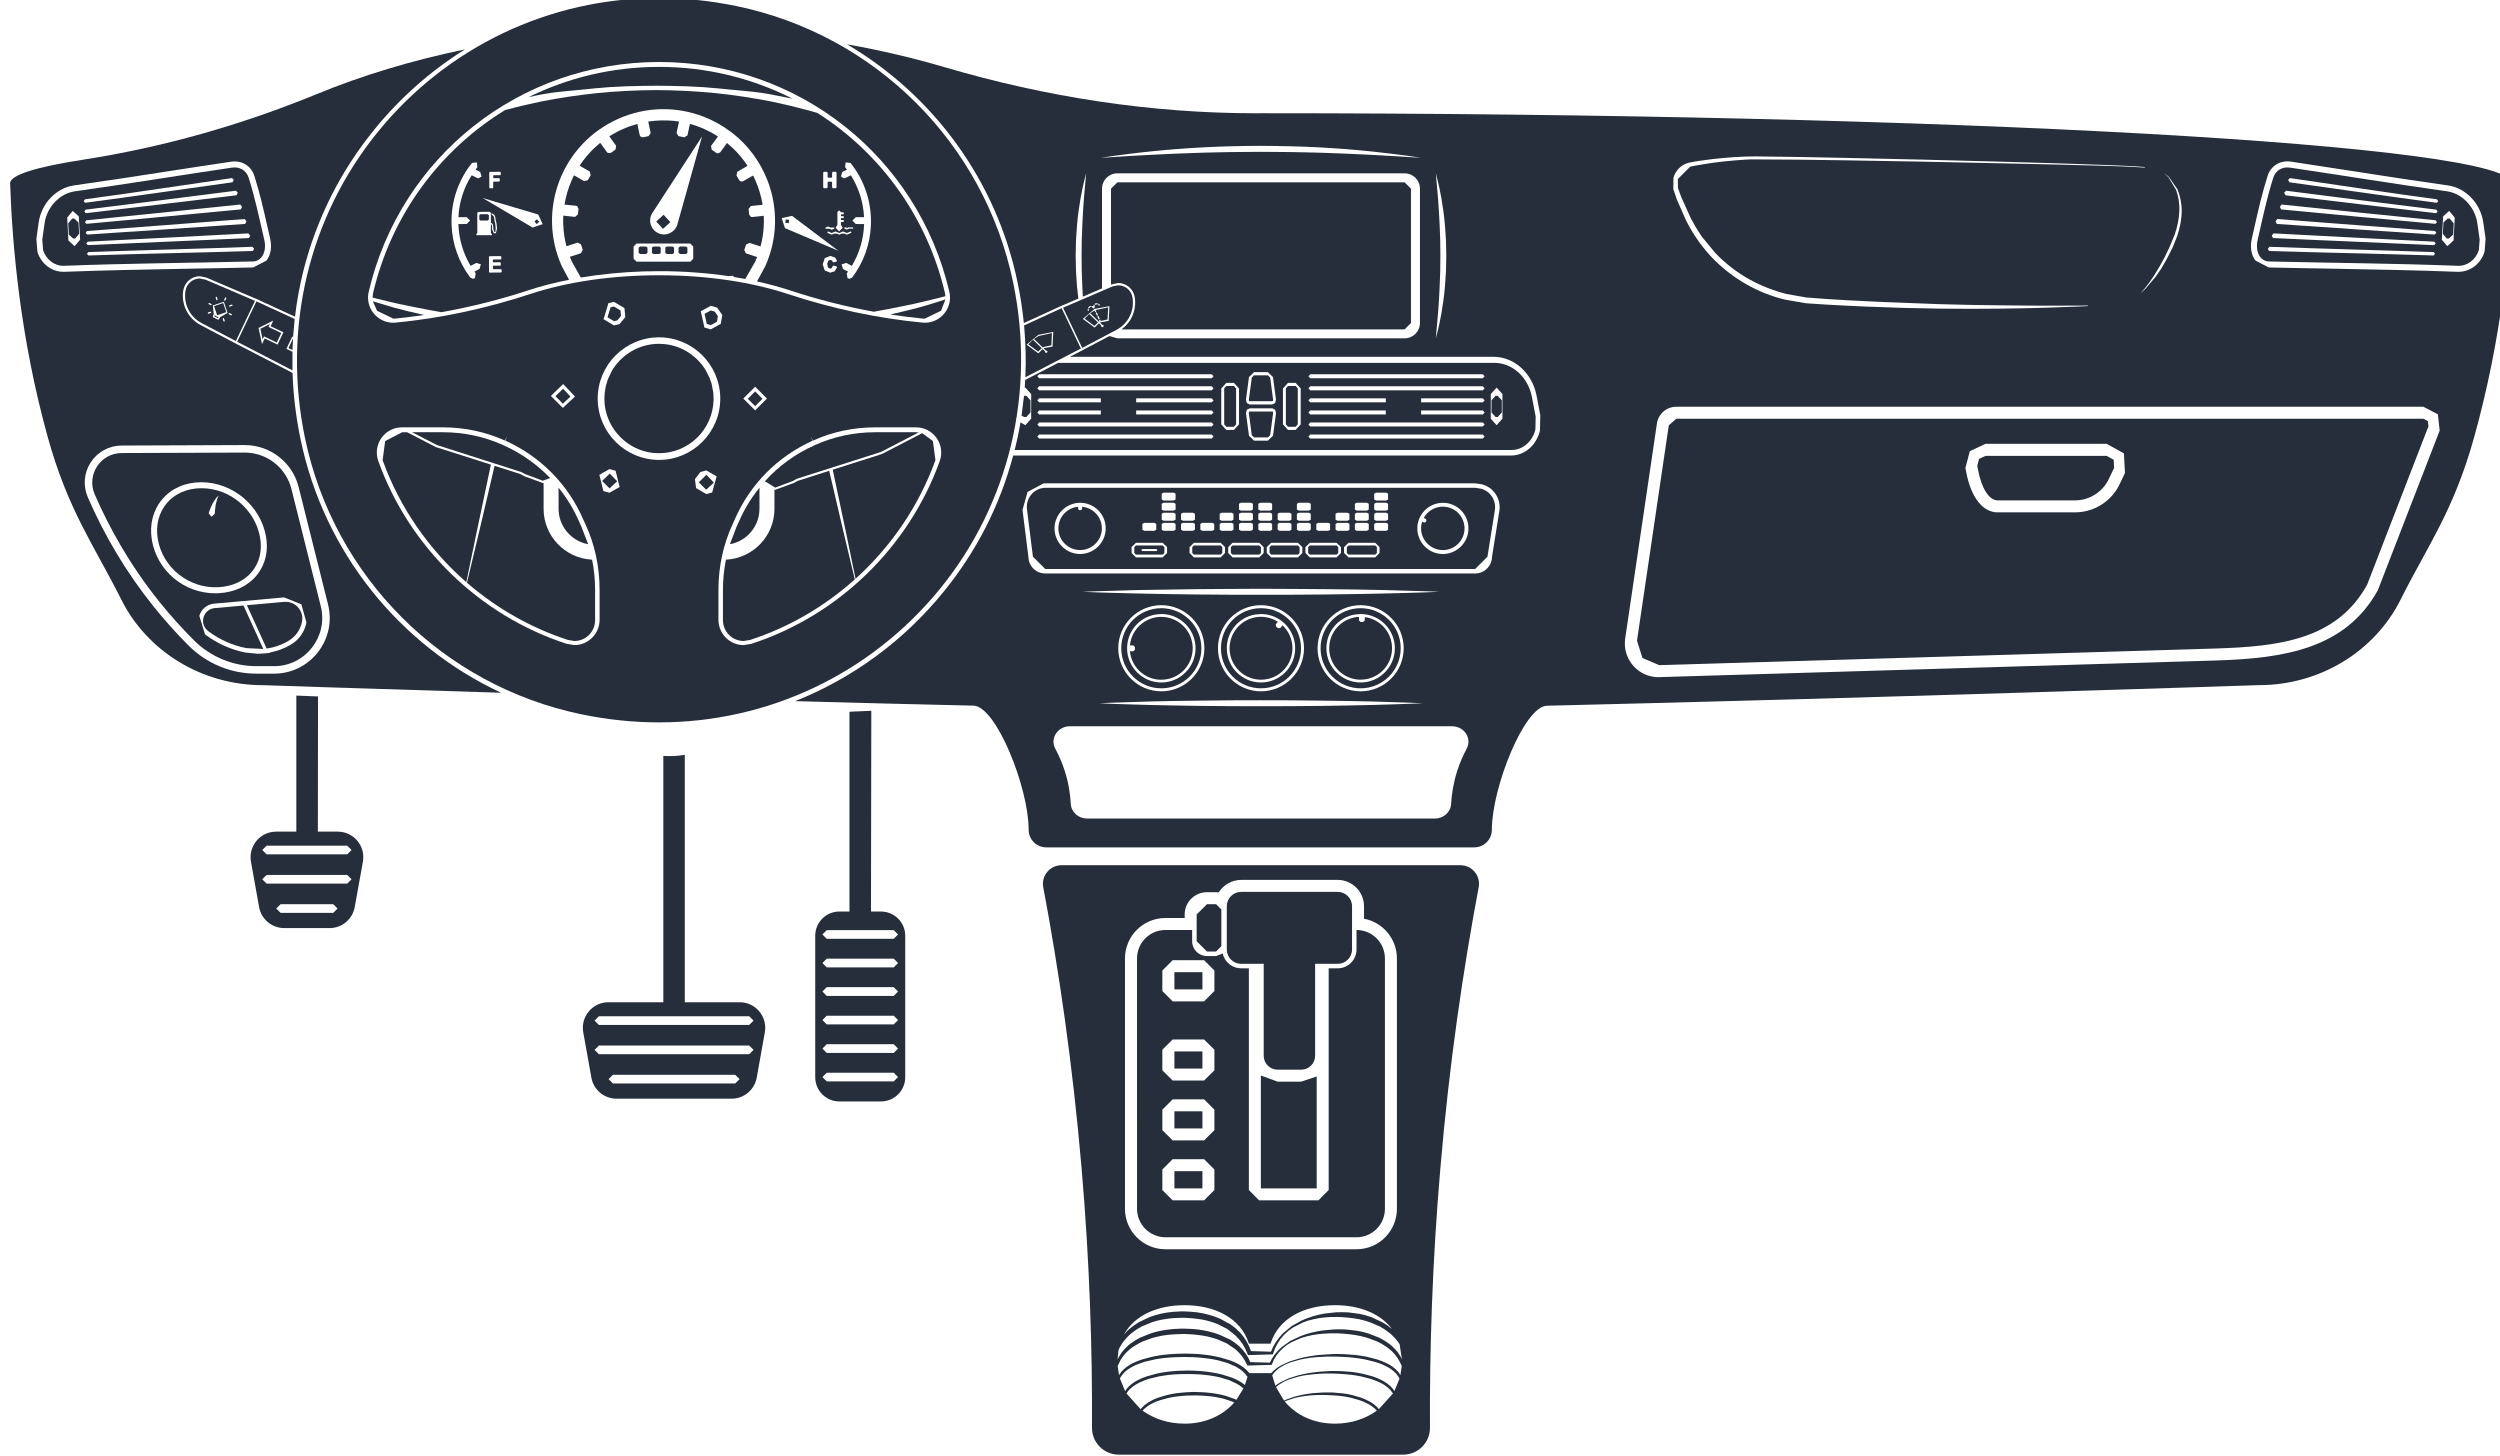 <?xml version="1.0" encoding="UTF-8" standalone="no"?>
<!-- Created with Inkscape (http://www.inkscape.org/) -->

<svg
   xmlns:dc="http://purl.org/dc/elements/1.1/"
   xmlns:cc="http://creativecommons.org/ns#"
   xmlns:rdf="http://www.w3.org/1999/02/22-rdf-syntax-ns#"
   xmlns:svg="http://www.w3.org/2000/svg"
   xmlns="http://www.w3.org/2000/svg"
   xmlns:sodipodi="http://sodipodi.sourceforge.net/DTD/sodipodi-0.dtd"
   xmlns:inkscape="http://www.inkscape.org/namespaces/inkscape"
   width="11.189mm"
   height="6.515mm"
   viewBox="0 0 11.189 6.515"
   version="1.1"
   id="svg7429"
   inkscape:version="0.92.3 (2405546, 2018-03-11)"
   sodipodi:docname="13.svg">
  <defs
     id="defs7423" />
  <sodipodi:namedview
     id="base"
     pagecolor="#ffffff"
     bordercolor="#666666"
     borderopacity="1.0"
     inkscape:pageopacity="0.0"
     inkscape:pageshadow="2"
     inkscape:zoom="0.35"
     inkscape:cx="44.002475"
     inkscape:cy="-44.830845"
     inkscape:document-units="mm"
     inkscape:current-layer="layer1"
     showgrid="false"
     inkscape:window-width="1366"
     inkscape:window-height="719"
     inkscape:window-x="0"
     inkscape:window-y="25"
     inkscape:window-maximized="1" />
  <g
     inkscape:label="Livello 1"
     inkscape:groupmode="layer"
     id="layer1"
     transform="translate(-94.191,-130.457)">
    <g
       transform="matrix(0.353,0,0,-0.353,22.292,143.751)"
       id="g7324">
      <path
         d="m 218.983,25.596 h 0.115 l 0.067,0.067 v 0.466 l -0.067,0.067 h -0.115 l -0.131,-0.13 v -0.34 l 0.131,-0.13"
         style="fill:#252e3a;fill-opacity:1;fill-rule:nonzero;stroke:none;stroke-width:0.1"
         id="path3990"
         inkscape:connector-curvature="0" />
      <path
         d="m 219.416,25.44 h 0.286 v -1.166 c 0,-0.097 0.079,-0.176 0.176,-0.176 h 0.3 c 0.097,0 0.176,0.079 0.176,0.176 v 1.166 h 0.286 c 0.1,0 0.182,0.081 0.182,0.182 v 0.548 c 0,0.101 -0.082,0.182 -0.182,0.182 h -1.224 c -0.1,0 -0.182,-0.081 -0.182,-0.182 v -0.548 c 0,-0.101 0.082,-0.182 0.182,-0.182"
         style="fill:#252e3a;fill-opacity:1;fill-rule:nonzero;stroke:none;stroke-width:0.1"
         id="path3992"
         inkscape:connector-curvature="0" />
      <path
         d="m 218.417,22.832 0.131,0.131 h 0.398 l 0.131,-0.131 v -0.26 l -0.131,-0.131 h -0.398 l -0.131,0.131 z m 0,0.759 0.131,0.131 h 0.398 l 0.131,-0.131 v -0.26 l -0.131,-0.13 h -0.398 l -0.131,0.13 z m 0,0.76 0.131,0.13 h 0.398 l 0.131,-0.13 v -0.261 l -0.131,-0.13 h -0.398 l -0.131,0.13 z m 0,1.004 0.131,0.131 h 0.398 l 0.131,-0.131 v -0.26 l -0.131,-0.131 h -0.398 l -0.131,0.131 z m 0.039,-3.382 h 2.423 c 0.199,0 0.36,0.162 0.36,0.361 v 3.174 c 0,0.199 -0.161,0.361 -0.36,0.361 v -0.247 c 0,-0.132 -0.107,-0.239 -0.239,-0.239 h -0.114 v -2.811 l -0.13,-0.131 h -0.752 l -0.13,0.131 v 2.811 h -0.098 c -0.114,0 -0.21,0.08 -0.234,0.188 l -0.084,-0.033 h -0.115 c -0.104,0 -0.188,0.084 -0.188,0.188 v 0.143 h -0.339 c -0.199,0 -0.36,-0.162 -0.36,-0.361 V 22.334 c 0,-0.199 0.161,-0.361 0.36,-0.361"
         style="fill:#252e3a;fill-opacity:1;fill-rule:nonzero;stroke:none;stroke-width:0.1"
         id="path3994"
         inkscape:connector-curvature="0" />
      <path
         d="m 218.925,23.57 h -0.355 v -0.217 h 0.355 v 0.217"
         style="fill:#252e3a;fill-opacity:1;fill-rule:nonzero;stroke:none;stroke-width:0.1"
         id="path3996"
         inkscape:connector-curvature="0" />
      <path
         d="m 218.925,24.329 h -0.355 v -0.217 h 0.355 v 0.217"
         style="fill:#252e3a;fill-opacity:1;fill-rule:nonzero;stroke:none;stroke-width:0.1"
         id="path3998"
         inkscape:connector-curvature="0" />
      <path
         d="m 218.925,25.334 h -0.355 v -0.218 h 0.355 v 0.218"
         style="fill:#252e3a;fill-opacity:1;fill-rule:nonzero;stroke:none;stroke-width:0.1"
         id="path4000"
         inkscape:connector-curvature="0" />
      <path
         d="M 218.925,22.811 H 218.57 V 22.593 h 0.355 v 0.218"
         style="fill:#252e3a;fill-opacity:1;fill-rule:nonzero;stroke:none;stroke-width:0.1"
         id="path4002"
         inkscape:connector-curvature="0" />
      <path
         d="m 219.878,23.946 -0.212,0.078 V 22.593 h 0.708 v 1.419 l -0.196,-0.066 h -0.3"
         style="fill:#252e3a;fill-opacity:1;fill-rule:nonzero;stroke:none;stroke-width:0.1"
         id="path4004"
         inkscape:connector-curvature="0" />
      <path
         d="m 221.443,20.45 -0.017,0.028 -0.017,0.027 -0.021,0.026 -0.022,0.026 -0.024,0.023 -0.025,0.024 -0.027,0.021 -0.059,0.039 -0.062,0.035 -0.136,0.053 -0.07,0.02 -0.073,0.015 -0.147,0.017 -0.074,0.002 -0.074,-8e-4 -0.147,-0.014 -0.072,-0.012 -0.071,-0.016 -0.07,-0.02 -0.067,-0.024 -0.128,-0.06 -0.111,-0.079 -0.048,-0.046 -0.042,-0.051 -0.035,-0.053 -0.024,-0.047 -0.249,0.007 -0.019,0.044 -0.033,0.056 -0.041,0.053 -0.047,0.049 -0.054,0.044 -0.06,0.039 -0.132,0.061 -0.069,0.024 -0.072,0.019 -0.072,0.015 -0.074,0.011 -0.074,0.006 -0.075,0.003 -0.038,7e-4 -0.036,-7e-4 -0.074,-0.004 -0.075,-0.008 -0.073,-0.011 -0.073,-0.016 -0.071,-0.021 -0.135,-0.054 -0.062,-0.035 -0.058,-0.04 -0.027,-0.021 -0.025,-0.024 -0.024,-0.024 -0.021,-0.025 -0.021,-0.026 -0.017,-0.028 -0.017,-0.027 -0.013,-0.029 0.012,0.123 0.004,0.008 0.015,0.032 0.018,0.029 0.019,0.029 0.022,0.027 0.022,0.026 0.024,0.025 0.025,0.024 0.027,0.021 0.057,0.041 0.06,0.035 0.129,0.054 0.067,0.02 0.07,0.015 0.07,0.011 0.069,0.007 0.072,0.003 0.037,8e-4 h 0.035 l 0.071,-0.004 0.07,-0.007 0.07,-0.01 0.07,-0.015 0.067,-0.019 0.066,-0.024 0.124,-0.063 0.107,-0.086 0.046,-0.05 0.041,-0.055 0.033,-0.059 0.028,-0.063 0.008,-0.018 0.017,0.001 0.285,0.008 0.012,0.001 0.004,0.011 0.024,0.065 0.032,0.062 0.039,0.059 0.046,0.053 0.052,0.048 0.058,0.042 0.128,0.065 0.067,0.023 0.07,0.018 0.071,0.014 0.071,0.008 0.072,0.005 0.072,8e-4 0.036,-8e-4 0.036,-0.002 0.071,-0.005 0.071,-0.009 0.071,-0.011 0.068,-0.017 0.068,-0.021 0.129,-0.055 0.06,-0.036 0.056,-0.041 0.027,-0.021 0.024,-0.025 0.025,-0.024 0.022,-0.027 0.021,-0.027 0.016,-0.024 0.029,-0.192 z m -0.008,-0.226 -0.003,0.006 -0.013,0.019 -0.012,0.018 -0.017,0.017 -0.017,0.018 -0.02,0.016 -0.021,0.017 -0.024,0.015 -0.025,0.014 -0.027,0.014 -0.057,0.025 -0.061,0.022 -0.133,0.034 -0.069,0.012 -0.071,0.01 -0.144,0.01 -0.073,0.002 -0.073,-8e-4 -0.143,-0.009 -0.071,-0.007 -0.07,-0.011 -0.068,-0.012 -0.066,-0.016 -0.125,-0.038 -0.109,-0.05 -0.047,-0.029 -0.041,-0.032 -0.035,-0.034 -0.003,-0.004 h -0.278 l -0.004,0.007 -0.033,0.036 -0.04,0.033 -0.047,0.031 -0.053,0.028 -0.058,0.024 -0.129,0.039 -0.068,0.015 -0.071,0.013 -0.071,0.009 -0.072,0.007 -0.073,0.004 -0.073,0.002 h -0.037 l -0.036,-0.001 -0.072,-0.002 -0.073,-0.005 -0.072,-0.007 -0.071,-0.01 -0.069,-0.013 -0.133,-0.035 -0.061,-0.022 -0.057,-0.025 -0.027,-0.014 -0.024,-0.015 -0.023,-0.015 -0.021,-0.016 -0.02,-0.016 -0.017,-0.018 -0.017,-0.017 -0.013,-0.019 -0.013,-0.018 -0.003,-0.007 -0.017,0.117 0.006,0.015 0.027,0.054 0.014,0.026 0.019,0.025 0.018,0.024 0.021,0.023 0.022,0.022 0.024,0.021 0.024,0.02 0.027,0.018 0.056,0.034 0.059,0.03 0.127,0.046 0.066,0.016 0.068,0.014 0.069,0.009 0.068,0.005 0.071,0.003 0.036,0.001 h 0.034 l 0.07,-0.003 0.07,-0.006 0.068,-0.009 0.068,-0.012 0.067,-0.017 0.065,-0.02 0.121,-0.053 0.106,-0.072 0.045,-0.043 0.04,-0.046 0.033,-0.05 0.027,-0.052 0.008,-0.016 h 0.017 l 0.28,0.008 h 0.012 l 0.004,0.01 0.023,0.055 0.031,0.052 0.039,0.049 0.045,0.045 0.051,0.041 0.057,0.035 0.126,0.055 0.067,0.019 0.068,0.016 0.07,0.011 0.07,0.007 0.07,0.004 0.072,0.001 h 0.035 l 0.035,-0.002 0.07,-0.005 0.07,-0.007 0.069,-0.01 0.068,-0.014 0.066,-0.017 0.127,-0.047 0.059,-0.03 0.055,-0.035 0.026,-0.018 0.024,-0.02 0.025,-0.021 0.021,-0.022 0.021,-0.023 0.018,-0.025 0.018,-0.024 0.015,-0.026 0.027,-0.054 0.006,-0.016 z m -0.076,-0.201 -0.007,0.01 -0.013,0.019 -0.016,0.017 -0.016,0.018 -0.02,0.016 -0.02,0.016 -0.023,0.015 -0.023,0.015 -0.026,0.014 -0.055,0.025 -0.059,0.022 -0.128,0.033 -0.066,0.013 -0.069,0.01 -0.138,0.01 -0.07,0.002 -0.07,-0.001 -0.138,-0.009 -0.068,-0.008 -0.067,-0.01 -0.065,-0.013 -0.064,-0.015 -0.12,-0.038 -0.105,-0.05 -0.045,-0.029 -0.018,-0.014 -0.04,0.13 0.017,0.027 0.031,0.033 0.037,0.031 0.045,0.029 0.05,0.025 0.056,0.023 0.123,0.034 0.065,0.013 0.067,0.01 0.069,0.007 0.068,0.004 0.069,0.003 h 0.07 0.034 l 0.035,-0.001 0.069,-0.003 0.068,-0.004 0.068,-0.007 0.066,-0.009 0.065,-0.011 0.124,-0.03 0.058,-0.018 0.054,-0.022 0.026,-0.012 0.024,-0.013 0.024,-0.013 0.02,-0.014 0.021,-0.015 0.018,-0.015 0.018,-0.016 0.014,-0.016 0.026,-0.034 0.015,-0.026 z m -0.197,-0.229 -0.003,0.004 -0.014,0.017 -0.018,0.017 -0.018,0.016 -0.021,0.015 -0.021,0.015 -0.024,0.013 -0.049,0.025 -0.053,0.022 -0.115,0.034 -0.06,0.013 -0.062,0.009 -0.125,0.011 -0.063,8e-4 -0.063,-8e-4 -0.125,-0.008 -0.061,-0.008 -0.06,-0.01 -0.059,-0.013 -0.058,-0.015 -0.108,-0.038 -0.022,-0.011 -0.102,0.171 0.028,0.024 0.043,0.028 0.048,0.026 0.054,0.022 0.118,0.035 0.063,0.013 0.064,0.009 0.066,0.007 0.066,0.005 0.066,0.003 h 0.068 0.033 l 0.033,-8e-4 0.066,-0.003 0.066,-0.005 0.065,-0.006 0.064,-0.009 0.062,-0.011 0.12,-0.03 0.055,-0.019 0.052,-0.022 0.025,-0.011 0.023,-0.013 0.023,-0.013 0.02,-0.014 0.02,-0.015 0.017,-0.015 0.017,-0.016 0.014,-0.017 0.024,-0.033 z m -0.556,-0.184 c -0.267,0 -0.491,0.105 -0.637,0.281 l 0.025,0.011 0.106,0.035 0.057,0.012 0.058,0.01 0.059,0.007 0.06,0.005 0.06,0.002 0.06,8e-4 0.03,-8e-4 0.03,-0.001 0.06,-0.003 0.059,-0.004 0.059,-0.006 0.057,-0.009 0.057,-0.011 0.107,-0.03 0.051,-0.019 0.046,-0.022 0.023,-0.011 0.02,-0.013 0.021,-0.013 0.018,-0.015 0.018,-0.014 0.015,-0.016 0.012,-0.011 c -0.145,-0.105 -0.33,-0.165 -0.531,-0.165 z m -1.142,0.49 -0.014,0.011 -0.045,0.031 -0.051,0.028 -0.056,0.024 -0.124,0.039 -0.065,0.015 -0.068,0.012 -0.068,0.01 -0.07,0.007 -0.07,0.004 -0.07,0.002 h -0.036 l -0.034,-8e-4 -0.069,-0.002 -0.071,-0.005 -0.069,-0.007 -0.068,-0.01 -0.067,-0.013 -0.127,-0.035 -0.059,-0.022 -0.054,-0.025 -0.026,-0.014 -0.024,-0.015 -0.022,-0.015 -0.02,-0.016 -0.02,-0.017 -0.016,-0.017 -0.016,-0.017 -0.012,-0.019 -0.008,-0.011 -0.066,0.161 0.014,0.024 0.026,0.034 0.014,0.017 0.018,0.015 0.018,0.016 0.021,0.014 0.021,0.014 0.024,0.013 0.023,0.013 0.027,0.012 0.054,0.021 0.058,0.019 0.124,0.029 0.065,0.011 0.067,0.008 0.067,0.006 0.068,0.003 0.069,0.002 0.036,0.001 0.033,-0.001 0.068,-8e-4 0.068,-0.004 0.068,-0.006 0.066,-0.008 0.065,-0.01 0.064,-0.013 0.119,-0.034 0.104,-0.045 0.044,-0.027 0.039,-0.029 0.033,-0.032 0.026,-0.034 0.007,-0.008 z m -0.108,-0.188 -0.023,0.011 -0.112,0.039 -0.059,0.015 -0.061,0.012 -0.062,0.009 -0.062,0.007 -0.063,0.004 -0.064,0.002 -0.032,0.001 -0.031,-0.001 -0.062,-0.003 -0.064,-0.005 -0.062,-0.007 -0.062,-0.01 -0.06,-0.013 -0.115,-0.034 -0.053,-0.022 -0.049,-0.026 -0.023,-0.013 -0.021,-0.015 -0.021,-0.015 -0.018,-0.017 -0.017,-0.016 -0.015,-0.017 -0.004,-0.005 -0.179,0.2 0.023,0.033 0.014,0.016 0.018,0.016 0.017,0.015 0.02,0.015 0.02,0.014 0.023,0.013 0.023,0.013 0.025,0.011 0.052,0.022 0.056,0.019 0.12,0.029 0.062,0.01 0.064,0.009 0.065,0.006 0.065,0.003 0.067,0.002 h 0.034 0.032 l 0.066,-0.002 0.065,-0.003 0.065,-0.006 0.064,-0.008 0.062,-0.01 0.061,-0.013 0.115,-0.034 0.099,-0.046 0.043,-0.026 0.038,-0.03 0.005,-0.005 z m -0.658,-0.302 c -0.202,0 -0.387,0.06 -0.532,0.165 l 0.011,0.011 0.016,0.016 0.018,0.014 0.018,0.015 0.021,0.013 0.02,0.013 0.023,0.011 0.047,0.022 0.051,0.018 0.107,0.029 0.057,0.011 0.057,0.008 0.059,0.006 0.058,0.004 0.06,0.001 0.031,8e-4 h 0.029 l 0.059,-0.002 0.059,-0.004 0.059,-0.005 0.058,-0.008 0.056,-0.011 0.055,-0.012 0.103,-0.034 0.031,-0.014 c -0.149,-0.169 -0.372,-0.268 -0.631,-0.268 z m 0,1.502 c 0.388,0 0.715,-0.165 0.817,-0.488 h 0.274 c 0.101,0.323 0.428,0.488 0.817,0.488 0.305,0 0.573,-0.102 0.722,-0.302 l -0.058,0.046 -0.064,0.04 -0.137,0.064 -0.072,0.023 -0.074,0.018 -0.15,0.02 -0.075,0.002 -0.075,-0.001 -0.149,-0.016 -0.074,-0.015 -0.072,-0.019 -0.071,-0.024 -0.069,-0.028 -0.129,-0.071 -0.114,-0.094 -0.048,-0.055 -0.043,-0.059 -0.036,-0.064 -0.024,-0.055 -0.254,0.008 -0.019,0.052 -0.033,0.067 -0.042,0.063 -0.048,0.058 -0.055,0.052 -0.061,0.046 -0.134,0.073 -0.071,0.028 -0.072,0.022 -0.074,0.018 -0.075,0.013 -0.076,0.007 -0.076,0.004 -0.039,0.001 -0.036,-0.002 -0.075,-0.004 -0.076,-0.009 -0.075,-0.014 -0.074,-0.019 -0.072,-0.024 -0.137,-0.065 -0.063,-0.041 -0.06,-0.047 -0.027,-0.025 -0.025,-0.028 -0.016,-0.019 c 0.135,0.249 0.429,0.375 0.769,0.375 z m -0.755,4.396 c 0,0.283 0.23,0.513 0.513,0.513 h 0.244 v 0.045 c 0,0.156 0.127,0.282 0.283,0.282 h 0.115 l 0.034,-0.002 c 0.06,0.094 0.165,0.158 0.284,0.158 h 1.224 c 0.184,0 0.334,-0.15 0.334,-0.334 v -0.158 c 0.237,-0.045 0.417,-0.253 0.417,-0.504 V 22.334 c 0,-0.283 -0.229,-0.513 -0.512,-0.513 h -2.423 c -0.283,0 -0.513,0.23 -0.513,0.513 z m 4.254,1.182 h -5.059 c -0.147,0 -0.258,-0.134 -0.231,-0.278 0.196,-1.04 0.372,-2.234 0.486,-3.563 0.103,-1.198 0.137,-2.303 0.132,-3.29 -0.001,-0.189 0.15,-0.342 0.339,-0.342 h 1.803 1.804 c 0.189,0 0.34,0.153 0.339,0.342 -0.005,0.987 0.029,2.092 0.132,3.29 0.113,1.329 0.29,2.523 0.486,3.563 0.027,0.144 -0.084,0.278 -0.231,0.278"
         style="fill:#252e3a;fill-opacity:1;fill-rule:nonzero;stroke:none;stroke-width:0.1"
         id="path4006"
         inkscape:connector-curvature="0" />
      <path
         d="m 210.485,34.819 0.031,0.029 -0.029,0.032 -0.031,-0.03 0.029,-0.031"
         style="fill:#252e3a;fill-opacity:1;fill-rule:nonzero;stroke:none;stroke-width:0.1"
         id="path4008"
         inkscape:connector-curvature="0" />
      <path
         d="m 212.086,34.758 0.093,0.086 -0.086,0.093 -0.093,-0.086 0.086,-0.093"
         style="fill:#252e3a;fill-opacity:1;fill-rule:nonzero;stroke:none;stroke-width:0.1"
         id="path4010"
         inkscape:connector-curvature="0" />
      <path
         d="m 209.77,34.864 h 0.095 l 0.013,0.014 v 0.053 l -0.014,0.013 h -0.094 l -0.013,-0.013 V 34.877 l 0.013,-0.013"
         style="fill:#252e3a;fill-opacity:1;fill-rule:nonzero;stroke:none;stroke-width:0.1"
         id="path4012"
         inkscape:connector-curvature="0" />
      <path
         d="m 213.679,34.83 0.005,0.043 -0.042,0.005 -0.005,-0.043 0.042,-0.005"
         style="fill:#252e3a;fill-opacity:1;fill-rule:nonzero;stroke:none;stroke-width:0.1"
         id="path4014"
         inkscape:connector-curvature="0" />
      <path
         d="m 215.011,25.757 h -0.849 l -0.055,0.055 0.055,0.055 h 0.849 l 0.055,-0.055 z m 0,-0.362 h -0.849 l -0.055,0.055 0.055,0.055 h 0.849 l 0.055,-0.055 z m 0,-0.362 h -0.849 l -0.055,0.056 0.055,0.055 h 0.849 l 0.055,-0.055 z m 0,-0.361 h -0.849 l -0.055,0.055 0.055,0.055 h 0.849 l 0.055,-0.055 z m 0,-0.362 h -0.849 l -0.055,0.055 0.055,0.056 h 0.849 l 0.055,-0.056 z m 0,-0.361 h -0.849 l -0.055,0.055 0.055,0.055 h 0.849 l 0.055,-0.055 z m -0.162,2.154 h -0.126 l 0.004,2.545 -0.277,-0.012 v -2.533 h -0.127 c -0.17,0 -0.307,-0.137 -0.307,-0.307 V 24.002 c 0,-0.17 0.137,-0.307 0.307,-0.307 h 0.526 c 0.17,0 0.308,0.137 0.308,0.307 v 1.794 c 0,0.17 -0.138,0.307 -0.308,0.307"
         style="fill:#252e3a;fill-opacity:1;fill-rule:nonzero;stroke:none;stroke-width:0.1"
         id="path4016"
         inkscape:connector-curvature="0" />
      <path
         d="m 213.179,24.665 h -1.906 l -0.055,0.055 0.055,0.055 h 1.906 l 0.055,-0.055 z m 0,-0.371 h -1.906 l -0.055,0.055 0.055,0.055 h 1.906 l 0.055,-0.055 z m -0.178,-0.371 h -1.55 l -0.055,0.055 0.055,0.055 h 1.55 l 0.056,-0.055 z m 0.057,1.03 h -0.696 v 3.137 c -0.09,-0.016 -0.178,-0.02 -0.272,-0.014 v -3.123 h -0.696 c -0.202,0 -0.355,-0.183 -0.319,-0.382 l 0.103,-0.575 c 0.028,-0.154 0.162,-0.266 0.319,-0.266 h 0.729 0.729 c 0.157,0 0.291,0.112 0.319,0.266 l 0.103,0.575 c 0.036,0.199 -0.117,0.382 -0.319,0.382"
         style="fill:#252e3a;fill-opacity:1;fill-rule:nonzero;stroke:none;stroke-width:0.1"
         id="path4018"
         inkscape:connector-curvature="0" />
      <path
         d="m 208.082,26.828 h -1.022 l -0.055,0.055 0.055,0.055 h 1.022 l 0.055,-0.055 z m 0,-0.371 h -1.022 l -0.055,0.055 0.055,0.055 h 1.022 l 0.055,-0.055 z m -0.177,-0.371 h -0.667 l -0.056,0.055 0.056,0.055 h 0.667 l 0.055,-0.055 z m 0.057,1.03 h -0.252 l 0.002,1.714 -0.275,0.011 v -1.725 h -0.256 c -0.202,0 -0.355,-0.183 -0.319,-0.382 l 0.103,-0.575 c 0.028,-0.154 0.162,-0.266 0.319,-0.266 h 0.29 0.285 c 0.156,0 0.291,0.112 0.318,0.266 l 0.104,0.575 c 0.036,0.199 -0.117,0.382 -0.319,0.382"
         style="fill:#252e3a;fill-opacity:1;fill-rule:nonzero;stroke:none;stroke-width:0.1"
         id="path4020"
         inkscape:connector-curvature="0" />
      <path
         d="m 230.389,31.88 h -1.536 l -0.081,-0.038 -0.023,-0.087 0.01,-0.053 c 0.044,-0.235 0.141,-0.386 0.248,-0.386 h 0.983 c 0.18,0 0.348,0.106 0.426,0.269 l 0.068,0.143 -0.005,0.103 -0.09,0.049"
         style="fill:#252e3a;fill-opacity:1;fill-rule:nonzero;stroke:none;stroke-width:0.1"
         id="path4022"
         inkscape:connector-curvature="0" />
      <path
         d="m 230.622,31.663 -0.069,-0.144 c -0.103,-0.216 -0.325,-0.355 -0.563,-0.355 h -0.983 c -0.189,0 -0.338,0.191 -0.398,0.51 l -0.01,0.053 0.055,0.212 0.199,0.094 h 1.536 l 0.219,-0.121 z m 3.783,0.688 h -9.472 l -0.095,-0.084 -0.403,-2.73 0.069,-0.22 0.212,-0.09 7.061,0.211 c 0.796,0.025 1.53,0.111 1.915,0.808 l 0.778,2.01 -0.007,0.065 -0.058,0.03"
         style="fill:#252e3a;fill-opacity:1;fill-rule:nonzero;stroke:none;stroke-width:0.1"
         id="path4024"
         inkscape:connector-curvature="0" />
      <path
         d="m 212.376,34.534 h -0.074 l -0.019,-0.013 v -0.068 l 0.019,-0.013 h 0.074 l 0.019,0.013 v 0.068 l -0.019,0.013"
         style="fill:#252e3a;fill-opacity:1;fill-rule:nonzero;stroke:none;stroke-width:0.1"
         id="path4026"
         inkscape:connector-curvature="0" />
      <path
         d="m 212.208,34.534 h -0.075 l -0.018,-0.013 v -0.068 l 0.018,-0.013 h 0.075 l 0.018,0.013 v 0.068 l -0.018,0.013"
         style="fill:#252e3a;fill-opacity:1;fill-rule:nonzero;stroke:none;stroke-width:0.1"
         id="path4028"
         inkscape:connector-curvature="0" />
      <path
         d="m 212.039,34.534 h -0.075 l -0.018,-0.013 v -0.068 l 0.018,-0.013 h 0.075 l 0.018,0.013 v 0.068 l -0.018,0.013"
         style="fill:#252e3a;fill-opacity:1;fill-rule:nonzero;stroke:none;stroke-width:0.1"
         id="path4030"
         inkscape:connector-curvature="0" />
      <path
         d="m 211.87,34.534 h -0.074 l -0.019,-0.013 v -0.068 l 0.019,-0.013 h 0.074 l 0.019,0.013 v 0.068 l -0.019,0.013"
         style="fill:#252e3a;fill-opacity:1;fill-rule:nonzero;stroke:none;stroke-width:0.1"
         id="path4032"
         inkscape:connector-curvature="0" />
      <path
         d="m 217.4,31.235 v -0.029 l -0.014,-0.014 h -0.023 l -0.014,0.014 v 0.029 l -0.023,-0.003 c -0.131,-0.023 -0.227,-0.137 -0.227,-0.271 0,-0.152 0.124,-0.275 0.276,-0.275 0.151,0 0.275,0.123 0.275,0.275 0,0.144 -0.11,0.261 -0.25,0.274"
         style="fill:#252e3a;fill-opacity:1;fill-rule:nonzero;stroke:none;stroke-width:0.1"
         id="path4034"
         inkscape:connector-curvature="0" />
      <path
         d="m 222.082,31.214 c -0.132,0.056 -0.284,0.002 -0.351,-0.122 l 0.027,-0.011 0.008,-0.019 -0.009,-0.021 -0.019,-0.007 -0.027,0.012 -0.006,-0.023 c -0.031,-0.13 0.037,-0.262 0.16,-0.315 0.139,-0.06 0.301,0.005 0.361,0.144 0.06,0.14 -0.005,0.302 -0.144,0.362"
         style="fill:#252e3a;fill-opacity:1;fill-rule:nonzero;stroke:none;stroke-width:0.1"
         id="path4036"
         inkscape:connector-curvature="0" />
      <path
         d="m 219.646,30.744 h -0.339 l -0.021,-0.021 v -0.074 l 0.021,-0.021 h 0.339 l 0.021,0.021 v 0.074 l -0.021,0.021"
         style="fill:#252e3a;fill-opacity:1;fill-rule:nonzero;stroke:none;stroke-width:0.1"
         id="path4038"
         inkscape:connector-curvature="0" />
      <path
         d="m 219.156,30.744 h -0.339 l -0.021,-0.021 v -0.074 l 0.021,-0.021 h 0.339 l 0.021,0.021 v 0.074 l -0.021,0.021"
         style="fill:#252e3a;fill-opacity:1;fill-rule:nonzero;stroke:none;stroke-width:0.1"
         id="path4040"
         inkscape:connector-curvature="0" />
      <path
         d="m 221.984,30.636 c -0.187,-0.006 -0.34,0.148 -0.334,0.335 0.005,0.17 0.143,0.308 0.313,0.314 0.188,0.006 0.341,-0.147 0.335,-0.335 -0.005,-0.17 -0.144,-0.308 -0.314,-0.314 z m -0.705,0.691 -0.024,-0.013 h -0.128 l -0.024,0.013 v 0.074 l 0.024,0.013 h 0.128 l 0.024,-0.013 z m 0,-0.128 -0.024,-0.013 h -0.128 l -0.024,0.013 v 0.074 l 0.024,0.013 h 0.128 l 0.024,-0.013 z m 0,-0.128 -0.024,-0.013 h -0.128 l -0.024,0.013 v 0.075 l 0.024,0.013 h 0.128 l 0.024,-0.013 z m 0,-0.127 -0.024,-0.014 h -0.128 l -0.024,0.014 v 0.074 l 0.024,0.013 h 0.128 l 0.024,-0.013 z m -0.108,-0.295 -0.055,-0.056 h -0.339 l -0.056,0.056 v 0.074 l 0.056,0.055 h 0.339 l 0.055,-0.055 z m -0.489,0 -0.056,-0.056 h -0.339 l -0.056,0.056 v 0.074 l 0.056,0.055 h 0.339 l 0.056,-0.055 z m -0.49,0 -0.056,-0.056 h -0.339 l -0.056,0.056 v 0.074 l 0.056,0.055 h 0.339 l 0.056,-0.055 z m -0.49,0 -0.056,-0.056 h -0.339 l -0.055,0.056 v 0.074 l 0.055,0.055 h 0.339 l 0.056,-0.055 z m -0.49,0 -0.056,-0.056 h -0.339 l -0.055,0.056 v 0.074 l 0.055,0.055 h 0.339 l 0.056,-0.055 z m -0.558,0.295 v 0.074 l 0.024,0.013 h 0.128 l 0.024,-0.013 v -0.074 l -0.024,-0.014 h -0.128 z m -0.069,0.383 -0.024,-0.013 h -0.128 l -0.024,0.013 v 0.074 l 0.024,0.013 h 0.128 l 0.024,-0.013 z m 0,-0.128 -0.024,-0.013 h -0.128 l -0.024,0.013 v 0.074 l 0.024,0.013 h 0.128 l 0.024,-0.013 z m 0,-0.128 -0.024,-0.013 h -0.128 l -0.024,0.013 v 0.075 l 0.024,0.013 h 0.128 l 0.024,-0.013 z m 0,-0.127 -0.024,-0.014 h -0.128 l -0.024,0.014 v 0.074 l 0.024,0.013 h 0.128 l 0.024,-0.013 z m -0.108,-0.295 -0.056,-0.056 h -0.339 l -0.055,0.056 v 0.074 l 0.055,0.055 h 0.339 l 0.056,-0.055 z m -1.092,-0.013 c -0.187,-0.006 -0.34,0.148 -0.335,0.335 0.006,0.17 0.144,0.308 0.314,0.314 0.188,0.006 0.341,-0.147 0.335,-0.335 -0.006,-0.17 -0.144,-0.308 -0.314,-0.314 z m 0.779,0.382 0.024,0.013 h 0.128 l 0.024,-0.013 v -0.074 l -0.024,-0.014 h -0.128 l -0.024,0.014 z m 0.49,0.128 0.024,0.013 h 0.128 l 0.024,-0.013 v -0.075 l -0.024,-0.013 h -0.128 l -0.024,0.013 z m 0.245,-0.128 0.024,0.013 h 0.128 l 0.024,-0.013 v -0.074 l -0.024,-0.014 h -0.128 l -0.024,0.014 z m 0.245,0 0.024,0.013 h 0.128 l 0.023,-0.013 v -0.074 l -0.023,-0.014 h -0.128 l -0.024,0.014 z m 0,0.128 0.024,0.013 h 0.128 l 0.023,-0.013 v -0.075 l -0.023,-0.013 h -0.128 l -0.024,0.013 z m 0.245,-0.128 0.024,0.013 h 0.128 l 0.024,-0.013 v -0.074 l -0.024,-0.014 h -0.128 l -0.024,0.014 z m 0,0.128 0.024,0.013 h 0.128 l 0.024,-0.013 v -0.075 l -0.024,-0.013 h -0.128 l -0.024,0.013 z m 0,0.127 0.024,0.013 h 0.128 l 0.024,-0.013 v -0.074 l -0.024,-0.013 h -0.128 l -0.024,0.013 z m 0.245,-0.255 0.024,0.013 h 0.128 l 0.023,-0.013 v -0.074 l -0.023,-0.014 h -0.128 l -0.024,0.014 z m 0,0.128 0.024,0.013 h 0.128 l 0.023,-0.013 v -0.075 l -0.023,-0.013 h -0.128 l -0.024,0.013 z m 0,0.127 0.024,0.013 h 0.128 l 0.023,-0.013 v -0.074 l -0.023,-0.013 h -0.128 l -0.024,0.013 z m 0.245,-0.255 0.023,0.013 h 0.128 l 0.024,-0.013 v -0.074 l -0.024,-0.014 h -0.128 l -0.023,0.014 z m 0,0.128 0.023,0.013 h 0.128 l 0.024,-0.013 v -0.075 l -0.024,-0.013 h -0.128 l -0.023,0.013 z m 0.244,-0.128 0.025,0.013 h 0.127 l 0.024,-0.013 v -0.074 l -0.024,-0.014 h -0.127 l -0.025,0.014 z m 0,0.128 0.025,0.013 h 0.127 l 0.024,-0.013 v -0.075 l -0.024,-0.013 h -0.127 l -0.025,0.013 z m 0,0.127 0.025,0.013 h 0.127 l 0.024,-0.013 v -0.074 l -0.024,-0.013 h -0.127 l -0.025,0.013 z m 0.246,-0.255 0.023,0.013 h 0.128 l 0.024,-0.011 V 31.018 30.944 30.941 l -0.024,-0.011 h -0.128 l -0.023,0.014 z m 0.244,0 0.024,0.013 h 0.128 l 0.024,-0.011 V 31.018 30.944 30.941 l -0.024,-0.011 h -0.128 l -0.024,0.014 z m 0,0.128 0.024,0.013 h 0.128 l 0.024,-0.013 v -0.075 l -0.024,-0.013 h -0.128 l -0.024,0.013 z m 0.245,-0.128 0.024,0.013 h 0.128 l 0.024,-0.013 v -0.074 l -0.024,-0.014 h -0.128 l -0.024,0.014 z m 0,0.128 0.024,0.013 h 0.128 l 0.024,-0.013 v -0.075 l -0.024,-0.013 h -0.128 l -0.024,0.013 z m 0,0.127 0.024,0.013 h 0.128 l 0.024,-0.013 v -0.074 l -0.024,-0.013 h -0.128 l -0.024,0.013 z m 1.595,0.192 -0.07,0.01 h -5.451 l -0.017,-0.001 c -0.135,-0.012 -0.232,-0.137 -0.214,-0.272 l 0.075,-0.6 0.156,-0.156 h 5.451 l 0.156,0.156 0.094,0.589 c 0.02,0.124 -0.058,0.244 -0.18,0.274"
         style="fill:#252e3a;fill-opacity:1;fill-rule:nonzero;stroke:none;stroke-width:0.1"
         id="path4042"
         inkscape:connector-curvature="0" />
      <path
         d="m 220.136,30.744 h -0.339 l -0.021,-0.021 v -0.074 l 0.021,-0.021 h 0.339 l 0.021,0.021 v 0.074 l -0.021,0.021"
         style="fill:#252e3a;fill-opacity:1;fill-rule:nonzero;stroke:none;stroke-width:0.1"
         id="path4044"
         inkscape:connector-curvature="0" />
      <path
         d="m 221.116,30.744 h -0.339 l -0.021,-0.021 v -0.074 l 0.021,-0.021 h 0.339 l 0.021,0.021 v 0.074 l -0.021,0.021"
         style="fill:#252e3a;fill-opacity:1;fill-rule:nonzero;stroke:none;stroke-width:0.1"
         id="path4046"
         inkscape:connector-curvature="0" />
      <path
         d="m 220.626,30.744 h -0.339 l -0.021,-0.021 v -0.074 l 0.021,-0.021 h 0.339 l 0.021,0.021 v 0.074 l -0.021,0.021"
         style="fill:#252e3a;fill-opacity:1;fill-rule:nonzero;stroke:none;stroke-width:0.1"
         id="path4048"
         inkscape:connector-curvature="0" />
      <path
         d="m 218.342,30.673 h -0.18 l -0.013,0.013 0.013,0.013 h 0.18 l 0.013,-0.013 z m 0.079,0.071 h -0.339 l -0.021,-0.021 v -0.074 l 0.021,-0.021 h 0.339 l 0.022,0.021 v 0.074 l -0.022,0.021"
         style="fill:#252e3a;fill-opacity:1;fill-rule:nonzero;stroke:none;stroke-width:0.1"
         id="path4050"
         inkscape:connector-curvature="0" />
      <path
         d="m 216.632,32.388 0.034,-0.015 h 0.027 l 0.052,0.058 v 0.153 l -0.052,0.058 h -0.027 -0.003 l -0.031,-0.254"
         style="fill:#252e3a;fill-opacity:1;fill-rule:nonzero;stroke:none;stroke-width:0.1"
         id="path4052"
         inkscape:connector-curvature="0" />
      <path
         d="m 222.642,32.373 h 0.027 l 0.052,0.058 v 0.153 l -0.052,0.058 h -0.027 L 222.59,32.584 v -0.153 l 0.052,-0.058"
         style="fill:#252e3a;fill-opacity:1;fill-rule:nonzero;stroke:none;stroke-width:0.1"
         id="path4054"
         inkscape:connector-curvature="0" />
      <path
         d="m 220.01,32.249 h 0.097 l 0.027,0.031 v 0.455 l -0.027,0.031 h -0.097 l -0.027,-0.031 v -0.455 l 0.027,-0.031"
         style="fill:#252e3a;fill-opacity:1;fill-rule:nonzero;stroke:none;stroke-width:0.1"
         id="path4056"
         inkscape:connector-curvature="0" />
      <path
         d="m 219.228,32.249 h 0.096 l 0.028,0.031 v 0.455 l -0.028,0.031 h -0.096 l -0.027,-0.031 v -0.455 l 0.027,-0.031"
         style="fill:#252e3a;fill-opacity:1;fill-rule:nonzero;stroke:none;stroke-width:0.1"
         id="path4058"
         inkscape:connector-curvature="0" />
      <path
         d="m 219.524,32.573 h 0.287 l 0.008,0.004 0.003,0.01 -0.038,0.286 -0.029,0.028 h -0.175 l -0.029,-0.028 -0.038,-0.286 0.003,-0.01 0.008,-0.004"
         style="fill:#252e3a;fill-opacity:1;fill-rule:nonzero;stroke:none;stroke-width:0.1"
         id="path4060"
         inkscape:connector-curvature="0" />
      <path
         d="m 219.58,32.114 h 0.175 l 0.029,0.028 0.038,0.286 -0.003,0.01 -0.008,0.004 h -0.287 l -0.008,-0.004 -0.003,-0.01 0.038,-0.286 0.029,-0.028"
         style="fill:#252e3a;fill-opacity:1;fill-rule:nonzero;stroke:none;stroke-width:0.1"
         id="path4062"
         inkscape:connector-curvature="0" />
      <path
         d="m 234.741,34.888 -0.026,0.002 -0.055,-0.05 -0.008,-0.144 0.049,-0.059 0.027,-0.001 0.055,0.05 0.007,0.142 -0.049,0.06"
         style="fill:#252e3a;fill-opacity:1;fill-rule:nonzero;stroke:none;stroke-width:0.1"
         id="path4064"
         inkscape:connector-curvature="0" />
      <path
         d="m 234.788,34.612 -0.079,-0.073 -0.07,0.082 c 0.007,0.118 0.01,0.178 0.017,0.296 l 0.077,0.069 0.07,-0.085 c -0.006,-0.115 -0.009,-0.174 -0.015,-0.289 z m -0.213,0.477 c -0.624,0.082 -1.245,0.174 -1.868,0.26 l -0.017,0.03 0.024,0.023 c 0.621,-0.089 1.241,-0.186 1.863,-0.269 l 0.017,-0.024 z m -0.009,-0.132 c -0.636,0.073 -1.273,0.151 -1.909,0.227 l -0.017,0.032 0.024,0.026 c 0.635,-0.08 1.269,-0.163 1.905,-0.24 l 0.017,-0.025 z m -0.008,-0.135 c -0.652,0.06 -1.304,0.12 -1.956,0.183 l -0.016,0.033 0.023,0.029 c 0.65,-0.068 1.301,-0.135 1.952,-0.2 l 0.017,-0.024 z m -0.009,-0.136 c -0.667,0.045 -1.335,0.087 -2.002,0.135 l -0.017,0.033 0.023,0.029 c 0.666,-0.053 1.333,-0.101 1.999,-0.152 l 0.018,-0.024 z m -0.008,-0.134 c -0.681,0.032 -1.362,0.057 -2.042,0.09 l -0.016,0.03 0.022,0.029 c 0.679,-0.038 1.359,-0.069 2.039,-0.105 l 0.018,-0.023 z m -0.008,-0.131 c -0.695,0.023 -1.39,0.035 -2.084,0.057 l -0.016,0.026 0.021,0.027 c 0.693,-0.026 1.387,-0.042 2.081,-0.067 l 0.019,-0.022 z m 0.557,0.407 c -0.03,0.213 -0.198,0.382 -0.388,0.407 -0.665,0.093 -1.326,0.202 -1.989,0.3 -0.091,0.013 -0.18,-0.03 -0.211,-0.129 -0.084,-0.268 -0.128,-0.481 -0.197,-0.784 -0.037,-0.158 0.035,-0.274 0.142,-0.277 0.798,-0.019 1.595,-0.024 2.392,-0.055 0.122,-0.006 0.232,0.077 0.27,0.201 l 0.01,0.131 -0.029,0.206"
         style="fill:#252e3a;fill-opacity:1;fill-rule:nonzero;stroke:none;stroke-width:0.1"
         id="path4066"
         inkscape:connector-curvature="0" />
      <path
         d="m 204.62,34.89 -0.026,-0.002 -0.049,-0.06 0.007,-0.142 0.055,-0.05 0.027,0.001 0.049,0.059 -0.008,0.144 -0.055,0.05"
         style="fill:#252e3a;fill-opacity:1;fill-rule:nonzero;stroke:none;stroke-width:0.1"
         id="path4068"
         inkscape:connector-curvature="0" />
      <path
         d="m 204.802,34.421 -0.021,0.021 0.019,0.022 c 0.694,0.025 1.388,0.041 2.081,0.067 l 0.021,-0.027 -0.016,-0.026 c -0.694,-0.022 -1.389,-0.034 -2.084,-0.057 z m -0.029,0.152 0.018,0.023 c 0.68,0.036 1.36,0.067 2.039,0.105 l 0.022,-0.029 -0.016,-0.03 c -0.68,-0.033 -1.361,-0.058 -2.042,-0.09 z m -0.008,0.134 0.018,0.024 c 0.666,0.051 1.333,0.099 1.999,0.152 l 0.023,-0.029 -0.017,-0.033 c -0.667,-0.048 -1.335,-0.09 -2.002,-0.135 z m -0.008,0.136 0.017,0.024 c 0.651,0.065 1.302,0.132 1.952,0.2 l 0.023,-0.029 -0.016,-0.033 c -0.652,-0.063 -1.304,-0.123 -1.956,-0.183 z m -0.008,0.134 0.017,0.025 c 0.635,0.077 1.27,0.16 1.905,0.24 l 0.024,-0.026 -0.017,-0.032 c -0.636,-0.076 -1.273,-0.154 -1.909,-0.227 z m -0.008,0.132 0.017,0.024 c 0.622,0.083 1.242,0.18 1.863,0.269 l 0.024,-0.023 -0.017,-0.03 c -0.623,-0.086 -1.244,-0.178 -1.868,-0.26 z m -0.115,-0.57 -0.079,0.073 c -0.006,0.115 -0.009,0.174 -0.015,0.289 l 0.07,0.085 0.077,-0.069 c 0.007,-0.118 0.01,-0.178 0.017,-0.296 z m 2.404,0.083 c -0.07,0.303 -0.113,0.516 -0.197,0.784 -0.031,0.099 -0.12,0.142 -0.211,0.129 -0.663,-0.098 -1.325,-0.207 -1.989,-0.3 -0.19,-0.025 -0.358,-0.194 -0.388,-0.407 l -0.029,-0.206 0.01,-0.131 c 0.038,-0.124 0.148,-0.207 0.269,-0.201 0.798,0.031 1.595,0.036 2.393,0.055 0.107,0.003 0.179,0.119 0.142,0.277"
         style="fill:#252e3a;fill-opacity:1;fill-rule:nonzero;stroke:none;stroke-width:0.1"
         id="path4070"
         inkscape:connector-curvature="0" />
      <path
         d="m 220.855,29.868 0.076,0.007 c 0.239,0 0.434,-0.195 0.434,-0.434 0,-0.239 -0.195,-0.434 -0.434,-0.434 -0.239,0 -0.434,0.195 -0.434,0.434 0,0.211 0.15,0.391 0.358,0.427 z m 0.076,-0.935 c 0.28,0 0.508,0.228 0.508,0.508 0,0.281 -0.228,0.508 -0.508,0.508 -0.28,0 -0.508,-0.227 -0.508,-0.508 0,-0.28 0.228,-0.508 0.508,-0.508"
         style="fill:#252e3a;fill-opacity:1;fill-rule:nonzero;stroke:none;stroke-width:0.1"
         id="path4072"
         inkscape:connector-curvature="0" />
      <path
         d="m 220.914,29.043 c 0.22,-0.009 0.406,0.162 0.415,0.381 0.009,0.208 -0.143,0.385 -0.345,0.412 l -0.001,-0.043 -0.022,-0.019 -0.033,0.001 -0.019,0.021 0.002,0.043 -0.034,-0.003 c -0.191,-0.026 -0.336,-0.185 -0.344,-0.378 -0.009,-0.22 0.162,-0.406 0.381,-0.415"
         style="fill:#252e3a;fill-opacity:1;fill-rule:nonzero;stroke:none;stroke-width:0.1"
         id="path4074"
         inkscape:connector-curvature="0" />
      <path
         d="m 219.234,29.441 c 0,0.211 0.15,0.391 0.357,0.427 l 0.076,0.007 c 0.24,0 0.434,-0.195 0.434,-0.434 0,-0.239 -0.194,-0.434 -0.434,-0.434 -0.239,0 -0.433,0.195 -0.433,0.434 z m 0.941,0 c 0,0.281 -0.227,0.508 -0.508,0.508 -0.28,0 -0.507,-0.227 -0.507,-0.508 0,-0.28 0.227,-0.508 0.507,-0.508 0.281,0 0.508,0.228 0.508,0.508"
         style="fill:#252e3a;fill-opacity:1;fill-rule:nonzero;stroke:none;stroke-width:0.1"
         id="path4076"
         inkscape:connector-curvature="0" />
      <path
         d="m 219.983,29.197 c 0.127,0.164 0.106,0.397 -0.043,0.535 l -0.026,-0.034 -0.029,-0.003 -0.026,0.02 -0.004,0.029 0.026,0.033 -0.029,0.017 c -0.171,0.09 -0.381,0.044 -0.499,-0.109 -0.135,-0.174 -0.103,-0.425 0.071,-0.559 0.174,-0.135 0.425,-0.103 0.559,0.071"
         style="fill:#252e3a;fill-opacity:1;fill-rule:nonzero;stroke:none;stroke-width:0.1"
         id="path4078"
         inkscape:connector-curvature="0" />
      <path
         d="m 217.97,29.441 c 0,0.211 0.15,0.391 0.358,0.427 l 0.076,0.007 c 0.239,0 0.434,-0.195 0.434,-0.434 0,-0.239 -0.195,-0.434 -0.434,-0.434 -0.239,0 -0.434,0.195 -0.434,0.434 z m 0.942,0 c 0,0.281 -0.228,0.508 -0.508,0.508 -0.28,0 -0.508,-0.227 -0.508,-0.508 0,-0.28 0.228,-0.508 0.508,-0.508 0.28,0 0.508,0.228 0.508,0.508"
         style="fill:#252e3a;fill-opacity:1;fill-rule:nonzero;stroke:none;stroke-width:0.1"
         id="path4080"
         inkscape:connector-curvature="0" />
      <path
         d="m 218.802,29.441 c -0.001,0.22 -0.18,0.398 -0.4,0.398 -0.207,-0.001 -0.377,-0.16 -0.396,-0.362 h 0.043 l 0.02,-0.021 0.001,-0.033 -0.021,-0.02 h -0.043 l 0.005,-0.034 c 0.034,-0.19 0.199,-0.328 0.393,-0.327 0.22,0 0.398,0.179 0.398,0.399"
         style="fill:#252e3a;fill-opacity:1;fill-rule:nonzero;stroke:none;stroke-width:0.1"
         id="path4082"
         inkscape:connector-curvature="0" />
      <path
         d="m 206.402,29.95 c -0.145,-0.013 -0.201,-0.196 -0.087,-0.287 l 0.009,-0.008 c 0.141,-0.105 0.304,-0.178 0.476,-0.212 l 0.218,-0.011 -0.251,0.551 -0.365,-0.033"
         style="fill:#252e3a;fill-opacity:1;fill-rule:nonzero;stroke:none;stroke-width:0.1"
         id="path4084"
         inkscape:connector-curvature="0" />
      <path
         d="m 207.284,30.029 -0.474,-0.042 0.251,-0.55 c 0.098,0.014 0.192,0.047 0.278,0.099 0.089,0.053 0.151,0.141 0.17,0.243 0.026,0.137 -0.085,0.261 -0.225,0.25"
         style="fill:#252e3a;fill-opacity:1;fill-rule:nonzero;stroke:none;stroke-width:0.1"
         id="path4086"
         inkscape:connector-curvature="0" />
      <path
         d="m 207.565,29.768 c -0.022,-0.118 -0.094,-0.22 -0.197,-0.281 -0.082,-0.049 -0.172,-0.082 -0.267,-0.1 l 0.003,-0.005 -0.061,-0.005 -0.016,-0.003 v 0.001 h -0.003 l -0.076,-0.004 -0.159,0.016 c -0.18,0.036 -0.352,0.113 -0.499,0.222 l -0.011,0.009 -0.072,0.234 c 0.026,0.087 0.099,0.147 0.19,0.155 l 0.328,0.029 v 0 l 0.555,0.05 0.221,-0.088 z m -1.96,1.047 c -0.032,0.194 0.015,0.377 0.132,0.515 0.118,0.14 0.294,0.216 0.496,0.216 0.393,0 0.745,-0.292 0.818,-0.679 0.035,-0.184 -0.004,-0.359 -0.11,-0.493 -0.111,-0.141 -0.284,-0.224 -0.489,-0.235 l -0.043,-0.001 c -0.397,0 -0.738,0.285 -0.804,0.677 z m 1.77,0.644 c -0.068,0.273 -0.314,0.464 -0.595,0.463 l -1.558,-0.006 c -0.268,-0.001 -0.448,-0.276 -0.342,-0.522 0.179,-0.413 0.439,-0.888 0.82,-1.363 0.146,-0.182 0.294,-0.344 0.439,-0.489 0.21,-0.21 0.495,-0.328 0.792,-0.328 h 0.223 c 0.398,0 0.689,0.374 0.593,0.76 l -0.372,1.485"
         style="fill:#252e3a;fill-opacity:1;fill-rule:nonzero;stroke:none;stroke-width:0.1"
         id="path4088"
         inkscape:connector-curvature="0" />
      <path
         d="m 206.415,31.265 -0.01,-0.081 -0.002,-0.038 v 0 l -0.041,-0.037 -0.036,0.041 0.002,0.011 0.013,0.037 0.035,0.081 0.049,0.073 0.029,0.026 -0.017,-0.034 z m 0.561,-0.412 c -0.065,0.343 -0.372,0.617 -0.743,0.617 -0.372,0 -0.611,-0.29 -0.553,-0.642 0.061,-0.367 0.396,-0.632 0.768,-0.613 0.369,0.019 0.593,0.295 0.528,0.638"
         style="fill:#252e3a;fill-opacity:1;fill-rule:nonzero;stroke:none;stroke-width:0.1"
         id="path4090"
         inkscape:connector-curvature="0" />
      <path
         d="m 206.403,33.663 -0.007,-0.013 0.048,-0.024 0.006,0.013 -0.025,0.009 -0.022,0.015"
         style="fill:#252e3a;fill-opacity:1;fill-rule:nonzero;stroke:none;stroke-width:0.1"
         id="path4092"
         inkscape:connector-curvature="0" />
      <path
         d="m 206.433,33.663 0.116,0.039 -0.039,0.116 -0.116,-0.039 0.039,-0.116"
         style="fill:#252e3a;fill-opacity:1;fill-rule:nonzero;stroke:none;stroke-width:0.1"
         id="path4094"
         inkscape:connector-curvature="0" />
      <path
         d="m 206.319,33.699 0.029,0.01 0.011,-0.006 -0.006,-0.011 -0.029,-0.01 -0.006,0.001 -0.005,0.005 z m 0.003,0.116 0.012,0.004 0.027,-0.014 0.004,-0.011 -0.011,-0.004 -0.028,0.013 z m 0.056,-0.028 0.14,0.047 0.047,-0.14 -0.096,-0.057 -0.013,-0.026 -0.012,-0.004 -0.063,0.031 -0.004,0.012 0.013,0.026 z m 0.041,0.112 0.011,-0.006 0.009,-0.029 -0.005,-0.011 -0.007,8e-4 -0.004,0.005 -0.01,0.029 z m 0.102,-0.041 0.013,0.028 0.012,0.004 0.004,-0.012 -0.014,-0.027 -0.011,-0.004 z m 0.057,-0.17 0.011,0.003 0.028,-0.013 0.003,-0.012 -0.011,-0.004 -0.028,0.014 z m 0.011,0.101 0.03,0.01 0.011,-0.006 -0.006,-0.011 -0.029,-0.009 h -0.007 l -0.004,0.005 z m -0.065,-0.206 h -0.007 l -0.004,0.005 -0.009,0.029 0.005,0.011 0.011,-0.005 0.01,-0.029 z m -0.31,0.546 c -0.09,0 -0.167,-0.064 -0.182,-0.154 -0.028,-0.167 0.054,-0.332 0.204,-0.411 l 0.434,-0.228 0.243,0.51 -0.626,0.268 -0.073,0.015"
         style="fill:#252e3a;fill-opacity:1;fill-rule:nonzero;stroke:none;stroke-width:0.1"
         id="path4096"
         inkscape:connector-curvature="0" />
      <path
         d="m 207.102,33.552 -0.121,-0.061 0.028,-0.133 0.018,0.037 0.162,-0.078 0.057,0.12 -0.162,0.078 0.018,0.037"
         style="fill:#252e3a;fill-opacity:1;fill-rule:nonzero;stroke:none;stroke-width:0.1"
         id="path4098"
         inkscape:connector-curvature="0" />
      <path
         d="m 216.901,33.254 0.016,0.008 0.093,0.02 0.007,0.155 -0.166,-0.036 -0.062,-0.038 0.112,-0.109"
         style="fill:#252e3a;fill-opacity:1;fill-rule:nonzero;stroke:none;stroke-width:0.1"
         id="path4100"
         inkscape:connector-curvature="0" />
      <path
         d="m 216.718,33.294 0.124,-0.092 0.046,0.043 -0.112,0.108 -0.058,-0.059"
         style="fill:#252e3a;fill-opacity:1;fill-rule:nonzero;stroke:none;stroke-width:0.1"
         id="path4102"
         inkscape:connector-curvature="0" />
      <path
         d="m 217.592,33.648 0.014,0.007 0.018,-0.037 -0.015,-0.007 z m -0.022,0.046 0.014,0.007 0.018,-0.037 -0.014,-0.007 z m 0.052,-0.109 -0.008,0.017 0.014,0.007 0.008,-0.018 0.086,0.018 0.008,0.154 -0.159,-0.033 0.009,-0.02 -0.014,-0.007 -0.009,0.02 -0.055,-0.034 0.112,-0.109 0.008,0.005"
         style="fill:#252e3a;fill-opacity:1;fill-rule:nonzero;stroke:none;stroke-width:0.1"
         id="path4104"
         inkscape:connector-curvature="0" />
      <path
         d="m 217.601,33.572 -0.112,0.107 -0.058,-0.059 0.124,-0.092 0.046,0.044"
         style="fill:#252e3a;fill-opacity:1;fill-rule:nonzero;stroke:none;stroke-width:0.1"
         id="path4106"
         inkscape:connector-curvature="0" />
      <path
         d="m 217.55,33.737 -0.002,0.003 0.015,0.007 0.001,-0.003 0.182,0.034 -0.009,-0.186 -0.1,-0.018 -0.011,-0.005 0.026,-0.025 0.022,-0.009 -0.008,-0.024 -0.024,0.008 -0.001,0.013 -0.029,0.029 -0.054,-0.054 -0.149,0.11 z m -0.066,0.003 0.003,-0.017 -0.014,-0.006 -0.004,0.025 z m 0.011,0.039 0.013,0.004 0.003,-0.015 -0.009,-0.003 -0.016,-0.017 -0.014,0.006 z m 0.025,0.004 0.02,-0.006 0.007,0.019 0.013,-0.009 -0.002,-0.03 v -0.001 l -0.014,-0.007 V 33.75 l -0.025,0.018 z m 0.046,0.03 0.034,0.002 -0.004,-0.015 -0.023,-8e-4 -0.008,-0.005 -0.01,0.011 z m 0.045,-0.003 0.018,-0.02 -0.015,-0.006 -0.011,0.013 z m -0.21,-0.561 0.434,0.229 c 0.15,0.079 0.232,0.244 0.203,0.411 -0.014,0.089 -0.091,0.154 -0.181,0.154 l -0.073,-0.015 -0.626,-0.269 0.243,-0.51"
         style="fill:#252e3a;fill-opacity:1;fill-rule:nonzero;stroke:none;stroke-width:0.1"
         id="path4108"
         inkscape:connector-curvature="0" />
      <path
         d="m 217.899,33.484 h 3.59 l 0.08,0.081 v 1.703 l -0.08,0.08 h -3.643 l -0.08,-0.08 v -1.217 l 0.006,0.003 0.085,0.018 c 0.104,0 0.192,-0.075 0.21,-0.178 0.026,-0.16 -0.04,-0.317 -0.168,-0.41"
         style="fill:#252e3a;fill-opacity:1;fill-rule:nonzero;stroke:none;stroke-width:0.1"
         id="path4110"
         inkscape:connector-curvature="0" />
      <path
         d="m 211.222,36.54 c 0.255,0.026 0.516,0.031 0.778,0.033 0.262,-0.002 0.523,-0.007 0.777,-0.033 0.255,-0.028 0.501,-0.038 0.736,-0.089 l 0.215,-0.042 c -0.51,0.259 -1.086,0.403 -1.692,0.403 -0.592,0 -1.154,-0.137 -1.655,-0.384 l 0.106,0.023 c 0.235,0.05 0.481,0.06 0.735,0.089"
         style="fill:#252e3a;fill-opacity:1;fill-rule:nonzero;stroke:none;stroke-width:0.1"
         id="path4112"
         inkscape:connector-curvature="0" />
      <path
         d="m 235.181,34.469 c -0.046,-0.152 -0.18,-0.255 -0.33,-0.255 h -0.015 c -0.517,0.02 -1.045,0.029 -1.554,0.039 -0.279,0.005 -0.558,0.009 -0.837,0.016 l -0.168,0.087 c -0.055,0.07 -0.072,0.174 -0.046,0.283 l 0.033,0.145 c 0.053,0.234 0.095,0.419 0.166,0.645 0.04,0.128 0.158,0.201 0.294,0.182 0.259,-0.039 0.518,-0.079 0.777,-0.119 0.397,-0.062 0.807,-0.125 1.211,-0.182 0.228,-0.03 0.419,-0.228 0.453,-0.471 l 0.029,-0.207 v 0 z m -0.569,-2.268 -0.782,-2.019 -0.002,-0.005 c -0.411,-0.746 -1.195,-0.864 -2.046,-0.891 l -7.062,-0.211 -0.013,-0.001 c -0.12,0 -0.235,0.051 -0.316,0.141 -0.084,0.093 -0.123,0.217 -0.107,0.341 l 0.403,2.731 c 0.016,0.123 0.121,0.216 0.246,0.216 h 9.472 l 0.184,-0.096 z m -9.715,3.205 c 0.025,0.094 0.104,0.171 0.199,0.192 0.093,0.019 0.187,0.031 0.281,0.043 0.188,0.022 0.376,0.036 0.563,0.036 0.373,-0.003 0.741,-0.011 1.096,-0.018 0.711,-0.015 1.375,-0.031 1.943,-0.047 0.569,-0.016 1.043,-0.03 1.374,-0.043 0.166,-0.006 0.297,-0.012 0.385,-0.017 l 0.102,-0.007 0.034,-0.004 -0.001,-0.007 -0.034,0.003 -0.101,0.006 c -0.089,0.005 -0.219,0.01 -0.385,0.015 -0.332,0.01 -0.806,0.021 -1.374,0.033 -0.569,0.013 -1.233,0.026 -1.944,0.037 -0.355,0.005 -0.723,0.011 -1.095,0.011 -0.093,0.002 -0.185,-0.007 -0.279,-0.014 -0.093,-0.008 -0.186,-0.018 -0.278,-0.031 l -0.139,-0.022 -0.07,-0.012 -0.034,-0.007 -0.017,-0.003 -0.015,-0.004 -0.155,-0.156 0.001,-0.112 0.022,-0.063 0.025,-0.065 0.114,-0.253 0.067,-0.121 0.073,-0.114 0.173,-0.21 c 0.125,-0.13 0.267,-0.241 0.421,-0.328 0.154,-0.087 0.318,-0.15 0.484,-0.192 l 0.251,-0.044 0.256,-0.019 c 0.171,-0.011 0.338,-0.021 0.5,-0.028 0.163,-0.008 0.321,-0.015 0.474,-0.02 0.153,-0.006 0.3,-0.011 0.442,-0.017 0.284,-0.009 0.545,-0.013 0.775,-0.015 0.231,-0.002 0.433,-0.005 0.599,-0.005 0.332,0.002 0.521,0.002 0.521,0.002 v -0.007 c 0,0 -0.189,-0.01 -0.521,-0.02 -0.331,-0.01 -0.806,-0.019 -1.375,-0.012 -0.284,0.004 -0.592,0.012 -0.918,0.026 -0.163,0.007 -0.33,0.015 -0.501,0.025 l -0.259,0.017 -0.261,0.045 c -0.347,0.082 -0.682,0.271 -0.939,0.544 -0.128,0.137 -0.237,0.294 -0.321,0.463 l -0.115,0.261 -0.046,0.135 z m 6.089,-1.247 0.068,0.111 0.07,0.126 0.066,0.139 0.061,0.147 c 0.036,0.1 0.056,0.205 0.06,0.304 0.004,0.099 -0.013,0.191 -0.041,0.266 l -0.098,0.163 -0.041,0.036 -0.016,0.011 0.017,-0.009 0.044,-0.033 0.112,-0.161 c 0.031,-0.076 0.053,-0.171 0.053,-0.274 0,-0.103 -0.022,-0.212 -0.056,-0.315 l -0.06,-0.15 -0.071,-0.14 -0.073,-0.127 -0.075,-0.108 -0.127,-0.149 -0.041,-0.037 -0.015,-0.012 0.049,0.055 0.052,0.067 z m -8.296,-2.977 -0.094,-0.585 c -0.002,-0.115 -0.097,-0.208 -0.213,-0.208 h -5.451 c -0.116,0 -0.211,0.094 -0.213,0.209 l -0.075,0.597 0.064,0.228 0.202,0.108 0.022,0.001 h 5.451 l 0.084,-0.012 c 0.149,-0.037 0.247,-0.185 0.223,-0.338 z m -1.466,-1.047 c -0.212,-0.005 -0.46,-0.009 -0.725,-0.012 -0.133,-0.001 -0.27,-0.002 -0.409,-0.003 -0.139,0 -0.281,-8e-4 -0.423,-8e-4 -0.141,0 -0.283,8e-4 -0.422,8e-4 -0.139,0.001 -0.276,0.002 -0.409,0.003 -0.265,0.003 -0.513,0.007 -0.725,0.012 -0.213,0.004 -0.389,0.011 -0.513,0.014 -0.124,0.005 -0.195,0.008 -0.195,0.008 0,0 0.071,0.002 0.195,0.007 0.124,0.003 0.3,0.01 0.513,0.015 0.212,0.004 0.46,0.008 0.725,0.011 0.133,0.001 0.27,0.002 0.409,0.003 0.139,0.001 0.281,0.001 0.422,0.002 0.142,-8e-4 0.284,-8e-4 0.423,-0.002 0.139,-8e-4 0.276,-0.002 0.409,-0.003 0.265,-0.002 0.513,-0.006 0.725,-0.011 0.213,-0.005 0.389,-0.012 0.513,-0.015 0.124,-0.005 0.195,-0.007 0.195,-0.007 0,0 -0.071,-0.003 -0.195,-0.008 -0.124,-0.003 -0.3,-0.01 -0.513,-0.014 z m -0.839,-0.694 c 0,0.301 0.245,0.546 0.546,0.546 0.301,0 0.546,-0.245 0.546,-0.546 0,-0.301 -0.245,-0.546 -0.546,-0.546 -0.301,0 -0.546,0.245 -0.546,0.546 z m -1.263,0 c 0,0.301 0.245,0.546 0.545,0.546 0.301,0 0.546,-0.245 0.546,-0.546 0,-0.301 -0.245,-0.546 -0.546,-0.546 -0.3,0 -0.545,0.245 -0.545,0.546 z m -1.264,0 c 0,0.301 0.245,0.546 0.546,0.546 0.301,0 0.546,-0.245 0.546,-0.546 0,-0.301 -0.245,-0.546 -0.546,-0.546 -0.301,0 -0.546,0.245 -0.546,0.546 z m 0.397,-0.675 c 0.193,0.005 0.418,0.009 0.658,0.011 0.121,0.001 0.245,0.002 0.371,0.004 0.127,0 0.255,0 0.383,0.001 0.129,-0.001 0.257,-0.001 0.383,-0.001 0.127,-0.002 0.251,-0.003 0.372,-0.004 0.24,-0.002 0.465,-0.007 0.657,-0.011 0.193,-0.005 0.353,-0.012 0.466,-0.015 0.112,-0.004 0.176,-0.007 0.176,-0.007 0,0 -0.064,-0.003 -0.176,-0.007 -0.113,-0.004 -0.273,-0.011 -0.466,-0.015 -0.192,-0.005 -0.417,-0.009 -0.657,-0.012 -0.121,-0.001 -0.245,-0.002 -0.372,-0.003 -0.126,0 -0.254,-0.001 -0.383,-0.001 -0.128,0 -0.256,0.001 -0.383,0.001 -0.126,0.001 -0.25,0.002 -0.371,0.003 -0.24,0.003 -0.465,0.007 -0.658,0.012 -0.192,0.004 -0.352,0.011 -0.465,0.014 -0.112,0.005 -0.176,0.008 -0.176,0.008 0,0 0.064,0.003 0.176,0.007 0.113,0.004 0.273,0.01 0.465,0.015 z m 4.02,-0.599 c -0.044,-0.083 -0.087,-0.178 -0.121,-0.286 -0.049,-0.154 -0.069,-0.296 -0.076,-0.414 -0.005,-0.104 -0.096,-0.185 -0.206,-0.185 h -2.205 -2.204 c -0.11,0 -0.201,0.081 -0.207,0.185 -0.006,0.118 -0.026,0.26 -0.075,0.414 -0.034,0.108 -0.077,0.203 -0.121,0.286 -0.071,0.13 0.03,0.285 0.184,0.285 h 2.423 2.424 c 0.154,0 0.255,-0.155 0.184,-0.285 z m -0.262,6.052 -0.013,-0.191 c -0.011,-0.123 -0.027,-0.238 -0.044,-0.336 -0.017,-0.097 -0.035,-0.178 -0.049,-0.234 l -0.023,-0.088 0.008,0.091 c 0.005,0.057 0.012,0.139 0.021,0.237 l 0.011,0.158 0.009,0.177 0.007,0.188 0.002,0.195 -0.002,0.195 -0.007,0.189 c -0.005,0.122 -0.013,0.237 -0.02,0.335 -0.008,0.098 -0.015,0.18 -0.021,0.237 l -0.008,0.09 0.023,-0.088 c 0.014,-0.056 0.032,-0.136 0.049,-0.234 0.017,-0.097 0.033,-0.212 0.044,-0.336 l 0.013,-0.19 0.004,-0.198 z m -0.49,1.451 c -0.111,0.008 -0.27,0.016 -0.46,0.027 -0.19,0.01 -0.412,0.02 -0.65,0.027 -0.119,0.004 -0.242,0.005 -0.367,0.008 -0.125,0.002 -0.251,0.003 -0.379,0.003 -0.126,0 -0.253,-0.001 -0.378,-0.003 -0.125,-0.003 -0.248,-0.004 -0.367,-0.008 -0.238,-0.007 -0.46,-0.017 -0.65,-0.027 -0.19,-0.01 -0.349,-0.019 -0.46,-0.027 -0.111,-0.007 -0.175,-0.011 -0.175,-0.011 l 0.045,0.007 0.128,0.019 c 0.111,0.014 0.268,0.036 0.458,0.055 0.191,0.02 0.413,0.038 0.651,0.051 0.239,0.013 0.493,0.019 0.749,0.02 0.127,-7e-4 0.254,-0.003 0.38,-0.006 0.125,-0.002 0.248,-0.008 0.368,-0.014 0.238,-0.013 0.46,-0.031 0.651,-0.051 0.189,-0.019 0.347,-0.041 0.458,-0.055 l 0.127,-0.019 0.046,-0.007 c 0,0 -0.064,0.004 -0.175,0.011 z m -1.856,0.554 h -0.065 c -1.336,0 -2.663,0.206 -3.945,0.584 -0.395,0.116 -0.808,0.214 -1.238,0.29 1.094,-0.643 1.893,-1.726 2.161,-3.012 0.037,-0.174 0.063,-0.349 0.081,-0.522 l 0.442,0.203 0.051,0.023 v -7e-4 l 0.02,0.008 0.178,0.077 -0.017,0.154 -0.013,0.191 -0.004,0.197 0.004,0.198 0.013,0.19 c 0.011,0.124 0.027,0.239 0.044,0.336 0.017,0.098 0.035,0.178 0.049,0.234 l 0.023,0.088 -0.008,-0.09 c -0.006,-0.057 -0.013,-0.139 -0.021,-0.237 -0.007,-0.098 -0.015,-0.213 -0.02,-0.335 l -0.007,-0.189 -0.002,-0.195 0.002,-0.195 0.007,-0.188 0.007,-0.135 0.243,0.105 v 1.265 c 0,0.107 0.087,0.194 0.194,0.194 h 3.643 c 0.107,0 0.194,-0.087 0.194,-0.194 v -1.703 c 0,-0.107 -0.087,-0.195 -0.194,-0.195 h -3.643 l -0.1,0.029 -0.306,-0.161 -0.019,-0.01 h 0.001 l -0.05,-0.026 -0.128,-0.066 h 5.372 c 0.262,0 0.491,-0.207 0.546,-0.493 l 0.047,-0.247 -0.004,-0.194 c -0.043,-0.187 -0.194,-0.318 -0.367,-0.318 h -6.312 c -0.169,-0.634 -0.465,-1.215 -0.882,-1.727 -0.508,-0.626 -1.157,-1.098 -1.883,-1.387 0.765,-0.021 1.532,-0.041 2.262,-0.057 0.287,-0.007 0.699,-1.038 0.699,-1.573 0,-0.124 0.1,-0.224 0.223,-0.224 h 2.714 2.713 c 0.123,0 0.223,0.1 0.223,0.224 0,0.535 0.412,1.566 0.699,1.572 3.964,0.092 9.029,0.261 9.029,0.261 0.765,0 1.463,0.422 1.795,1.087 0.34,0.679 0.675,1.128 0.933,2.063 0.344,1.243 0.454,2.35 0.475,3.213 0,0.491 -7.1,0.888 -15.859,0.888"
         style="fill:#252e3a;fill-opacity:1;fill-rule:nonzero;stroke:none;stroke-width:0.1"
         id="path4114"
         inkscape:connector-curvature="0" />
      <path
         d="m 210.572,31.209 v 0.328 l -0.01,-0.001 -0.234,0.086 -0.052,0.028 -0.326,0.104 c -0.023,-0.096 -0.045,-0.191 -0.065,-0.281 -0.1,-0.434 -0.188,-0.794 -0.248,-1.047 L 209.6,30.272 c 0.372,-0.322 0.808,-0.572 1.282,-0.726 l 0.081,-0.013 c 0.145,0 0.262,0.118 0.262,0.264 v 0.384 c 0,0.129 -0.013,0.258 -0.038,0.383 -0.342,0.017 -0.615,0.299 -0.615,0.645"
         style="fill:#252e3a;fill-opacity:1;fill-rule:nonzero;stroke:none;stroke-width:0.1"
         id="path4116"
         inkscape:connector-curvature="0" />
      <path
         d="m 214.244,31.473 -0.051,0.218 -0.399,-0.128 -0.051,-0.027 -0.234,-0.086 -0.01,0.001 V 31.209 c 0,-0.346 -0.273,-0.628 -0.615,-0.645 -0.025,-0.125 -0.038,-0.254 -0.038,-0.383 v -0.384 c 0,-0.146 0.118,-0.264 0.262,-0.264 l 0.081,0.013 c 0.495,0.161 0.947,0.426 1.329,0.768 l -0.027,0.112 c -0.06,0.253 -0.148,0.613 -0.247,1.047"
         style="fill:#252e3a;fill-opacity:1;fill-rule:nonzero;stroke:none;stroke-width:0.1"
         id="path4118"
         inkscape:connector-curvature="0" />
      <path
         d="m 209.843,31.482 c 0.019,0.092 0.04,0.188 0.061,0.287 l -0.69,0.22 -0.004,7e-4 -0.005,0.002 -0.363,0.188 h -0.064 l -0.215,-0.112 -0.032,-0.242 c 0.216,-0.601 0.587,-1.133 1.061,-1.547 l 0.031,0.151 c 0.053,0.254 0.127,0.617 0.22,1.052"
         style="fill:#252e3a;fill-opacity:1;fill-rule:nonzero;stroke:none;stroke-width:0.1"
         id="path4120"
         inkscape:connector-curvature="0" />
      <path
         d="m 212.267,34.81 c -0.033,-0.1 -0.144,-0.15 -0.24,-0.107 -0.095,0.043 -0.133,0.159 -0.081,0.249 l 0.635,0.978 z m 0.202,-0.431 -0.037,-0.037 h -0.682 l -0.037,0.037 v 0.156 l 0.037,0.037 h 0.682 l 0.037,-0.037 z m 0.668,0.069 -0.021,0.042 0.023,0.069 0.042,0.022 0.141,-0.046 c 0.035,0.129 0.048,0.26 0.041,0.389 l -0.148,-0.016 -0.013,0.002 -0.024,0.029 -0.007,0.072 0.029,0.037 0.149,0.016 c -0.018,0.108 -0.049,0.213 -0.094,0.315 l -0.027,0.056 -0.129,-0.074 -0.025,-0.003 -0.021,0.016 -0.036,0.063 0.011,0.046 0.13,0.074 c -0.073,0.112 -0.161,0.209 -0.261,0.29 l -0.087,-0.12 -0.036,-0.012 -0.012,0.006 -0.059,0.042 -0.008,0.047 0.088,0.12 c -0.11,0.071 -0.23,0.125 -0.356,0.159 l -0.031,-0.145 -0.04,-0.025 -0.071,0.015 -0.003,0.001 -0.024,0.039 0.031,0.145 -0.069,0.009 c -0.108,0.01 -0.216,0.007 -0.321,-0.009 l 0.031,-0.146 -0.027,-0.039 -0.071,-0.015 -0.025,0.004 -0.016,0.022 -0.03,0.144 c -0.126,-0.034 -0.246,-0.087 -0.356,-0.158 l 0.087,-0.12 -0.008,-0.047 -0.059,-0.042 -0.037,-0.002 -0.011,0.009 -0.087,0.12 c -0.1,-0.081 -0.188,-0.178 -0.261,-0.29 l 0.129,-0.075 0.011,-0.045 -0.036,-0.063 -0.045,-0.013 h -0.001 v 0 l -0.129,0.074 -0.027,-0.056 c -0.045,-0.101 -0.076,-0.207 -0.094,-0.315 l 0.147,-0.015 0.014,-0.005 0.017,-0.033 -0.008,-0.072 -0.036,-0.031 -0.149,0.016 c -0.007,-0.128 0.006,-0.259 0.04,-0.388 l 0.142,0.046 0.042,-0.022 0.022,-0.069 -0.021,-0.043 -0.142,-0.046 0.024,-0.058 0.115,-0.205 0.17,0.026 0.031,0.004 c 0.254,0.033 0.519,0.051 0.791,0.051 0.306,0 0.605,-0.022 0.888,-0.064 l 0.001,0.002 0.048,0.003 0.018,-0.016 0.138,-0.024 0.126,0.22 0.024,0.058 -0.142,0.047"
         style="fill:#252e3a;fill-opacity:1;fill-rule:nonzero;stroke:none;stroke-width:0.1"
         id="path4122"
         inkscape:connector-curvature="0" />
      <path
         d="m 207.711,29.391 c -0.135,-0.173 -0.338,-0.272 -0.557,-0.272 h -0.223 c -0.325,0 -0.63,0.127 -0.86,0.356 -0.157,0.157 -0.307,0.324 -0.445,0.497 -0.337,0.42 -0.617,0.885 -0.833,1.384 -0.063,0.145 -0.049,0.311 0.038,0.443 0.086,0.132 0.233,0.212 0.391,0.212 l 1.558,0.006 h 0.002 c 0.325,0 0.607,-0.219 0.685,-0.535 l 0.372,-1.485 c 0.053,-0.212 0.007,-0.433 -0.128,-0.606 z m -3.228,4.823 c -0.149,0 -0.283,0.103 -0.329,0.254 v 0.001 l -0.013,0.163 0.029,0.207 c 0.034,0.243 0.225,0.441 0.453,0.471 0.404,0.057 0.814,0.12 1.211,0.182 0.259,0.04 0.518,0.08 0.777,0.118 0.136,0.02 0.254,-0.053 0.294,-0.181 0.071,-0.226 0.113,-0.411 0.166,-0.645 l 0.033,-0.145 c 0.026,-0.109 0.009,-0.213 -0.046,-0.283 l -0.168,-0.087 c -0.279,-0.007 -0.558,-0.011 -0.837,-0.016 -0.51,-0.01 -1.037,-0.019 -1.555,-0.039 z m 3.008,-2.125 c -0.059,0.282 -0.093,0.563 -0.102,0.843 l -0.691,0.357 -0.048,0.025 v 0 l -0.019,0.01 -0.408,0.215 c -0.161,0.084 -0.249,0.262 -0.219,0.441 0.018,0.103 0.106,0.178 0.21,0.178 l 0.084,-0.018 0.599,-0.256 0.019,-0.009 0.001,0.002 0.051,-0.024 0.452,-0.208 c 0.023,0.195 0.058,0.389 0.106,0.58 0.167,0.66 0.469,1.263 0.901,1.794 0.329,0.405 0.718,0.746 1.148,1.015 -0.672,-0.139 -1.303,-0.33 -1.877,-0.566 -0.95,-0.39 -1.94,-0.673 -2.955,-0.831 -0.605,-0.094 -0.935,-0.195 -0.935,-0.301 0.028,-0.811 0.132,-1.97 0.476,-3.213 0.258,-0.935 0.593,-1.384 0.933,-2.063 0.332,-0.665 1.03,-1.087 1.795,-1.087 0,0 1.263,-0.042 3.021,-0.096 -1.288,0.602 -2.244,1.781 -2.542,3.212"
         style="fill:#252e3a;fill-opacity:1;fill-rule:nonzero;stroke:none;stroke-width:0.1"
         id="path4124"
         inkscape:connector-curvature="0" />
      <path
         d="m 215.319,33.758 -0.168,-0.042 -0.126,-0.03 -0.058,-0.013 c 0.137,-0.021 0.274,-0.039 0.41,-0.052 l 0.027,-0.001 0.207,0.1 0.056,0.144 -0.212,-0.067 -0.136,-0.039"
         style="fill:#252e3a;fill-opacity:1;fill-rule:nonzero;stroke:none;stroke-width:0.1"
         id="path4126"
         inkscape:connector-curvature="0" />
      <path
         d="m 209.466,35.232 c 0.045,0.132 0.111,0.254 0.199,0.363 l 0.061,0.006 0.006,-0.061 -0.023,-0.03 0.058,-0.029 0.019,-0.058 -0.038,-0.024 -0.02,0.005 -0.068,0.034 c -0.101,-0.16 -0.159,-0.343 -0.168,-0.532 l 0.104,0.001 0.044,-0.043 -0.043,-0.044 -0.105,-8e-4 v -0.007 c 0.007,-0.187 0.06,-0.365 0.155,-0.523 l 0.072,0.038 0.058,-0.019 -0.018,-0.058 -0.064,-0.034 0.016,-0.022 -0.009,-0.06 -0.025,-0.009 -0.036,0.017 c -0.145,0.194 -0.227,0.424 -0.236,0.666 -0.005,0.145 0.015,0.288 0.061,0.424 z m 1.039,-0.292 0.055,-0.122 -0.127,-0.043 -0.634,0.375 z m -0.614,0.541 0.131,0.001 0.007,-0.007 v -0.028 l -0.007,-0.008 h -0.082 l -0.007,-0.007 v -0.024 l 0.007,-0.007 h 0.069 l 0.007,-0.007 V 35.366 l -0.007,-0.008 h -0.069 l -0.007,-0.007 v -0.07 l -0.007,-0.008 h -0.035 l -0.007,0.007 -10e-4,0.194 z m -0.16,-0.52 0.013,0.013 0.146,0.001 0.013,-0.014 0.001,-0.123 0.025,-0.021 0.005,-0.032 0.001,-0.029 0.012,-0.038 0.013,0.001 0.005,0.046 -0.007,0.068 -0.005,0.014 -0.004,0.015 -0.002,0.025 -0.006,0.028 -0.008,0.01 -0.02,0.015 -0.004,0.011 0.011,0.004 0.026,-0.019 0.009,-0.013 0.008,-0.036 0.002,-0.022 0.003,-0.011 0.006,-0.017 0.008,-0.072 -0.014,-0.06 -0.015,-0.004 -0.013,0.003 -0.022,0.05 v 0.032 l -0.003,0.022 -0.011,0.011 v -0.114 l 0.007,-0.007 0.007,-0.007 v -0.006 l -0.007,-0.007 h -0.186 l -0.007,0.007 v 0.005 l 0.007,0.008 0.007,0.007 z m 0.302,-0.756 -0.146,-0.001 -0.007,0.007 -0.001,0.194 0.007,0.007 0.143,8e-4 0.007,-0.007 V 34.377 l -0.007,-0.007 h -0.094 l -0.007,-0.007 V 34.341 l 0.008,-0.007 0.085,0.001 0.008,-0.007 v -0.029 l -0.007,-0.007 h -0.086 l -0.007,-0.007 v -0.031 l 0.007,-0.007 h 0.097 l 0.007,-0.007 v -0.028 z m 3.558,0.69 0.132,0.028 0.587,-0.443 -0.678,0.288 z m 0.526,0.577 0.009,0.01 h 0.038 l 0.009,-0.01 V 35.416 l 0.009,-0.009 h 0.039 l 0.009,0.009 v 0.056 l 0.009,0.01 h 0.038 l 0.009,-0.01 V 35.284 l -0.009,-0.01 h -0.038 l -0.009,0.01 v 0.064 l -0.009,0.009 h -0.039 l -0.009,-0.009 v -0.064 l -0.009,-0.01 h -0.038 l -0.009,0.01 z m 0.18,-0.662 v 0.161 l 0.022,0.022 0.023,-0.022 v -0.002 h 0.029 l 0.008,-0.008 V 34.95 l -0.008,-0.008 h -0.029 v -0.022 h 0.029 l 0.008,-0.008 v -0.011 l -0.008,-0.007 h -0.029 v -0.023 h 0.029 l 0.008,-0.007 v -0.011 l -0.008,-0.008 h -0.029 v -0.035 l 0.022,-0.039 -0.045,-0.045 -0.045,0.045 z m 0.063,0.671 0.058,0.029 -0.023,0.03 0.006,0.061 0.062,-0.006 c 0.087,-0.109 0.154,-0.231 0.198,-0.363 0.046,-0.136 0.066,-0.279 0.061,-0.424 -0.009,-0.242 -0.091,-0.472 -0.237,-0.666 l -0.034,-0.017 -0.026,0.009 -0.009,0.06 0.016,0.022 -0.064,0.034 -0.018,0.058 0.059,0.019 0.071,-0.038 c 0.095,0.158 0.148,0.336 0.155,0.523 l 0.001,0.007 -0.106,8e-4 -0.043,0.044 0.044,0.043 0.104,-0.001 c -0.009,0.189 -0.067,0.372 -0.167,0.532 l -0.069,-0.034 -0.02,-0.005 -0.038,0.024 z m 0.026,-0.704 h 0.015 l 0.016,-0.007 0.017,0.007 h 0.063 v -0.015 l -0.008,-0.003 -0.007,0.003 h -0.033 l -0.032,-0.013 -0.031,0.013 z m -0.208,-0.051 0.031,-0.013 0.016,-0.007 0.017,0.007 0.032,0.013 0.031,-0.013 0.016,-0.007 0.017,0.007 0.031,0.013 0.032,-0.013 0.016,-0.007 0.017,0.007 0.031,0.013 0.011,-0.01 -0.011,-0.011 -0.016,-0.007 -0.032,-0.013 -0.031,0.013 h -0.033 l -0.032,-0.013 -0.031,0.013 h -0.033 l -0.032,-0.013 -0.031,0.013 -0.016,0.007 -0.011,0.011 z m 0.064,0.049 h 0.015 v -0.015 l -0.032,-0.013 -0.031,0.013 h -0.033 -0.015 v 0.015 l 0.032,0.013 0.031,-0.013 v 0 z m 0.051,-0.505 -0.032,-0.05 -0.056,-0.017 -0.068,0.028 -0.027,0.077 0.027,0.079 0.071,0.029 0.062,-0.023 0.022,-0.039 -0.006,-0.011 -0.038,-0.009 -0.011,0.007 -0.011,0.018 -0.02,0.006 -0.027,-0.012 -0.011,-0.042 0.011,-0.045 0.026,-0.012 0.02,0.007 0.013,0.026 0.012,0.006 0.036,-0.011 z m -5.711,-0.427 0.146,-0.034 0.178,-0.037 c 0.116,-0.024 0.241,-0.047 0.371,-0.07 0.37,0.066 0.739,0.158 1.103,0.278 0.161,0.053 0.334,0.097 0.515,0.133 l -0.094,0.176 c -0.153,0.345 -0.163,0.729 -0.028,1.081 0.136,0.352 0.401,0.63 0.746,0.784 0.345,0.153 0.729,0.163 1.081,0.027 0.122,-0.047 0.235,-0.11 0.337,-0.186 l 0.023,-0.017 0.002,-0.001 c 0.202,-0.157 0.357,-0.366 0.451,-0.61 0.134,-0.352 0.124,-0.736 -0.03,-1.081 l -0.105,-0.194 c 0.144,-0.032 0.282,-0.069 0.413,-0.112 0.352,-0.116 0.709,-0.207 1.067,-0.272 0.118,0.021 0.231,0.042 0.336,0.064 l 0.178,0.037 0.146,0.034 0.149,0.036 0.052,0.014 0.048,0.012 -0.006,0.04 c -0.229,0.972 -0.822,1.776 -1.615,2.282 l -0.095,0.028 -0.159,0.041 c -0.107,0.029 -0.219,0.051 -0.332,0.077 -0.228,0.045 -0.467,0.081 -0.712,0.107 -0.245,0.024 -0.497,0.037 -0.748,0.038 -0.252,-8e-4 -0.503,-0.014 -0.748,-0.038 -0.245,-0.026 -0.484,-0.061 -0.713,-0.107 -0.112,-0.026 -0.224,-0.048 -0.331,-0.076 l -0.124,-0.032 c -0.823,-0.504 -1.439,-1.323 -1.674,-2.32 l -0.007,-0.058 0.03,-0.007 0.149,-0.037"
         style="fill:#252e3a;fill-opacity:1;fill-rule:nonzero;stroke:none;stroke-width:0.1"
         id="path4128"
         inkscape:connector-curvature="0" />
      <path
         d="m 208.693,33.621 c 0.123,0.012 0.244,0.028 0.366,0.046 l -0.011,0.002 -0.074,0.017 -0.125,0.029 -0.168,0.043 -0.274,0.082 0.053,-0.12 0.207,-0.1 0.026,0.001"
         style="fill:#252e3a;fill-opacity:1;fill-rule:nonzero;stroke:none;stroke-width:0.1"
         id="path4130"
         inkscape:connector-curvature="0" />
      <path
         d="m 215.372,32.168 -0.506,-0.262 -0.005,-0.002 -0.004,-0.002 -0.619,-0.197 0.047,-0.223 c 0.094,-0.435 0.167,-0.798 0.22,-1.052 l 0.022,-0.108 c 0.451,0.408 0.804,0.923 1.013,1.504 l -0.032,0.242 -0.136,0.1"
         style="fill:#252e3a;fill-opacity:1;fill-rule:nonzero;stroke:none;stroke-width:0.1"
         id="path4132"
         inkscape:connector-curvature="0" />
      <path
         d="m 216.855,32.151 h 2.188 l 0.023,-0.026 -0.023,-0.025 h -2.188 l -0.023,0.025 z m 0,0.153 h 2.188 l 0.023,-0.026 -0.023,-0.025 h -2.188 l -0.023,0.025 z m 0,0.152 h 0.782 v -0.051 h -0.782 l -0.023,0.026 z m 0,0.154 h 0.782 V 32.559 h -0.782 l -0.023,0.025 z m 0,0.153 h 2.188 l 0.023,-0.026 -0.023,-0.026 h -2.188 l -0.023,0.026 z m 0,0.152 h 2.188 l 0.023,-0.025 -0.023,-0.026 h -2.188 l -0.023,0.026 z m 2.309,-0.18 0.064,0.071 h 0.096 l 0.065,-0.071 v -0.455 l -0.065,-0.071 h -0.096 l -0.064,0.071 z m 0.324,-0.27 0.036,0.018 h 0.287 l 0.036,-0.018 0.011,-0.043 -0.038,-0.286 -0.065,-0.063 h -0.175 l -0.065,0.063 -0.038,0.286 z m -0.011,0.128 0.038,0.286 0.065,0.063 h 0.175 l 0.065,-0.063 0.038,-0.286 -0.011,-0.043 -0.036,-0.018 h -0.287 l -0.036,0.018 z m 0.469,0.142 0.064,0.071 h 0.097 l 0.064,-0.071 v -0.455 l -0.064,-0.071 h -0.097 l -0.064,0.071 z m 0.346,-0.584 h 2.188 L 222.503,32.125 222.48,32.1 h -2.188 l -0.023,0.025 z m 0,0.153 h 2.188 l 0.023,-0.026 -0.023,-0.025 h -2.188 l -0.023,0.025 z m 0,0.152 h 0.958 v -0.051 h -0.958 l -0.023,0.026 z m 0,0.154 h 0.958 V 32.559 h -0.958 l -0.023,0.025 z m 0,0.153 h 2.188 l 0.023,-0.026 -0.023,-0.026 h -2.188 l -0.023,0.026 z m 0,0.152 h 2.188 l 0.023,-0.025 -0.023,-0.026 h -2.188 l -0.023,0.026 z m 2.289,-0.251 0.074,0.082 0.074,-0.082 V 32.352 l -0.074,-0.083 -0.074,0.083 z m -0.078,-0.233 -0.023,-0.026 h -0.782 v 0.051 h 0.782 z m -0.023,0.128 h -0.782 v 0.051 h 0.782 l 0.023,-0.026 z m -3.414,-0.128 -0.023,-0.026 h -0.958 v 0.051 h 0.958 z m -0.023,0.128 h -0.958 v 0.051 h 0.958 l 0.023,-0.026 z m -2.424,-0.254 c -0.02,-0.117 -0.045,-0.234 -0.074,-0.35 h 3.122 3.178 c 0.142,0 0.266,0.108 0.302,0.262 l 0.003,0.16 -0.047,0.248 c -0.048,0.254 -0.248,0.435 -0.48,0.435 h -2.956 -2.57 l -0.419,-0.217 -0.006,-0.097 h 0.008 l 0.074,-0.082 V 32.352 l -0.074,-0.083 -0.061,0.036"
         style="fill:#252e3a;fill-opacity:1;fill-rule:nonzero;stroke:none;stroke-width:0.1"
         id="path4134"
         inkscape:connector-curvature="0" />
      <path
         d="m 213.309,31.209 v 0.268 c -0.104,-0.129 -0.192,-0.272 -0.259,-0.427 l -0.03,-0.065 -0.086,-0.225 c 0.213,0.039 0.375,0.226 0.375,0.449"
         style="fill:#252e3a;fill-opacity:1;fill-rule:nonzero;stroke:none;stroke-width:0.1"
         id="path4136"
         inkscape:connector-curvature="0" />
      <path
         d="m 211.021,31.05 c -0.068,0.155 -0.155,0.298 -0.259,0.427 v -0.268 c 0,-0.223 0.162,-0.41 0.375,-0.449 l -0.087,0.225 -0.029,0.065"
         style="fill:#252e3a;fill-opacity:1;fill-rule:nonzero;stroke:none;stroke-width:0.1"
         id="path4138"
         inkscape:connector-curvature="0" />
      <path
         d="m 217.025,33.266 -0.101,-0.018 -0.011,-0.005 0.026,-0.026 0.023,-0.009 -0.009,-0.023 -0.024,0.008 v 0.013 l -0.03,0.028 -0.054,-0.054 -0.149,0.11 0.149,0.125 0.189,0.037 z m -0.361,0.268 c 0.02,-0.221 0.026,-0.44 0.016,-0.657 l 0.704,0.364 -0.244,0.512 -0.476,-0.219"
         style="fill:#252e3a;fill-opacity:1;fill-rule:nonzero;stroke:none;stroke-width:0.1"
         id="path4140"
         inkscape:connector-curvature="0" />
      <path
         d="m 213.509,31.478 0.221,0.083 0.053,0.029 1.067,0.34 0.478,0.248 -0.035,0.002 h -0.515 c -0.268,0 -0.525,-0.055 -0.767,-0.163 l -0.005,-0.003 c -0.242,-0.108 -0.455,-0.263 -0.628,-0.456 l 0.131,-0.08"
         style="fill:#252e3a;fill-opacity:1;fill-rule:nonzero;stroke:none;stroke-width:0.1"
         id="path4142"
         inkscape:connector-curvature="0" />
      <path
         d="m 207.199,33.291 -0.163,0.078 -0.034,-0.072 -0.044,0.205 0.187,0.094 -0.034,-0.072 0.162,-0.077 z m 0.217,0.325 -0.485,0.223 -0.244,-0.512 0.701,-0.363 V 33.2 l -0.077,0.037 0.074,0.156 0.011,-0.005 0.02,0.228"
         style="fill:#252e3a;fill-opacity:1;fill-rule:nonzero;stroke:none;stroke-width:0.1"
         id="path4144"
         inkscape:connector-curvature="0" />
      <path
         d="m 210.287,31.676 0.054,-0.028 0.221,-0.083 0.093,0.034 c -0.167,0.173 -0.366,0.315 -0.59,0.415 l -0.006,0.003 c -0.241,0.108 -0.499,0.163 -0.766,0.163 h -0.389 l 0.317,-0.163 1.066,-0.341"
         style="fill:#252e3a;fill-opacity:1;fill-rule:nonzero;stroke:none;stroke-width:0.1"
         id="path4146"
         inkscape:connector-curvature="0" />
      <path
         d="m 207.388,33.222 0.007,0.144 h -0.001 l -0.057,-0.119 0.051,-0.025"
         style="fill:#252e3a;fill-opacity:1;fill-rule:nonzero;stroke:none;stroke-width:0.1"
         id="path4148"
         inkscape:connector-curvature="0" />
      <path
         d="m 212.727,32.589 v 0.025 l -0.003,0.065 -0.021,0.113 -0.003,0.011 -0.015,0.042 -0.005,0.015 -0.008,0.019 h -0.001 l -0.036,0.073 h 0.001 c -0.109,0.189 -0.304,0.323 -0.53,0.345 l -0.07,0.004 c -0.258,0 -0.482,-0.141 -0.602,-0.349 h 0.001 L 211.4,32.879 h -0.001 l -0.018,-0.045 -0.003,-0.012 -0.017,-0.057 -10e-4,-0.007 -0.011,-0.063 -0.002,-0.013 -0.004,-0.063 v -0.015 l 0.003,-0.062 v -0.006 c 0.033,-0.324 0.295,-0.587 0.619,-0.619 l 0.071,-0.003 c 0.375,0 0.68,0.299 0.691,0.672 v 0.003"
         style="fill:#252e3a;fill-opacity:1;fill-rule:nonzero;stroke:none;stroke-width:0.1"
         id="path4150"
         inkscape:connector-curvature="0" />
      <path
         d="m 211.536,31.485 -0.129,-0.072 -0.077,0.021 -0.051,0.206 0.129,0.073 0.077,-0.022 z m -0.254,-1.683 c 0,-0.177 -0.143,-0.321 -0.319,-0.321 l -0.098,0.016 c -1.103,0.358 -1.995,1.224 -2.388,2.315 -0.036,0.1 -0.022,0.207 0.039,0.295 0.061,0.086 0.156,0.135 0.262,0.135 h 0.515 c 0.275,0 0.541,-0.056 0.79,-0.168 l 0.021,0.048 10e-4,-8e-4 -0.016,-0.049 c 0.441,-0.198 0.791,-0.551 0.984,-0.994 l 0.029,-0.064 c 0.118,-0.252 0.18,-0.539 0.18,-0.828 z m -0.315,2.834 v -0.007 l -0.149,-0.139 h -0.004 l -0.146,0.146 v 0.008 l 0.15,0.145 h 0.004 z m -2.552,1.054 c -0.061,0.077 -0.083,0.177 -0.06,0.273 0.403,1.714 1.917,2.911 3.681,2.911 1.763,0 3.277,-1.197 3.68,-2.911 0.023,-0.096 0.001,-0.196 -0.06,-0.273 -0.062,-0.078 -0.153,-0.122 -0.252,-0.122 l -0.032,0.002 c -0.569,0.055 -1.14,0.177 -1.699,0.361 -0.475,0.157 -1.041,0.239 -1.637,0.239 -0.597,0 -1.163,-0.082 -1.638,-0.239 -0.559,-0.184 -1.131,-0.306 -1.699,-0.361 l -0.032,-0.002 c -0.099,0 -0.19,0.044 -0.252,0.122 z m 4.689,-1.083 0.15,0.15 0.15,-0.15 -0.15,-0.15 z m 2.49,-0.795 c -0.393,-1.091 -1.286,-1.957 -2.388,-2.315 l -0.098,-0.016 c -0.176,0 -0.319,0.144 -0.319,0.321 v 0.384 c 0,0.289 0.062,0.576 0.18,0.828 l 0.028,0.064 c 0.194,0.443 0.544,0.796 0.986,0.994 l -0.022,0.047 h 10e-4 l 0.026,-0.045 c 0.248,0.112 0.514,0.168 0.79,0.168 h 0.515 c 0.105,0 0.201,-0.049 0.262,-0.135 0.061,-0.088 0.075,-0.195 0.039,-0.295 z m -2.885,-0.396 -0.074,-0.02 -0.13,0.076 -0.014,0.114 0.07,0.09 0.074,0.02 0.131,-0.076 z m -0.144,2.298 0.127,0.069 0.08,-0.023 0.066,-0.094 -0.02,-0.113 -0.127,-0.069 -0.08,0.023 z m -1.171,0.102 0.07,0.017 0.133,-0.079 0.011,-0.115 -0.073,-0.088 -0.07,-0.017 -0.133,0.079 z m 0.642,-1.987 c -0.429,0 -0.778,0.349 -0.778,0.777 0,0.429 0.349,0.777 0.778,0.777 0.428,0 0.776,-0.348 0.776,-0.777 0,-0.428 -0.348,-0.777 -0.776,-0.777 z m 0,-3.328 c 1.388,0 2.687,0.619 3.564,1.696 0.877,1.079 1.214,2.494 0.925,3.883 -0.367,1.761 -1.742,3.135 -3.503,3.502 -0.328,0.068 -0.66,0.103 -0.987,0.103 -1.388,0 -2.687,-0.619 -3.564,-1.697 -0.877,-1.078 -1.214,-2.493 -0.924,-3.882 0.366,-1.76 1.741,-3.135 3.502,-3.502 0.327,-0.068 0.659,-0.103 0.987,-0.103 v 0"
         style="fill:#252e3a;fill-opacity:1;fill-rule:nonzero;stroke:none;stroke-width:0.1"
         id="path4152"
         inkscape:connector-curvature="0" />
      <path
         d="m 213.347,32.604 -0.093,0.093 -0.093,-0.093 0.093,-0.093 0.093,0.093"
         style="fill:#252e3a;fill-opacity:1;fill-rule:nonzero;stroke:none;stroke-width:0.1"
         id="path4154"
         inkscape:connector-curvature="0" />
      <path
         d="m 210.818,32.73 -0.093,-0.09 V 32.634 l 0.089,-0.09 h 0.004 l 0.092,0.085 v 0.006 l -0.09,0.095 h -0.002"
         style="fill:#252e3a;fill-opacity:1;fill-rule:nonzero;stroke:none;stroke-width:0.1"
         id="path4156"
         inkscape:connector-curvature="0" />
      <path
         d="m 211.412,31.655 h -0.002 l -0.093,-0.09 V 31.559 l 0.089,-0.089 h 0.004 l 0.092,0.085 10e-4,0.005 -0.091,0.095"
         style="fill:#252e3a;fill-opacity:1;fill-rule:nonzero;stroke:none;stroke-width:0.1"
         id="path4158"
         inkscape:connector-curvature="0" />
      <path
         d="m 212.638,31.639 h -0.003 l -0.092,-0.09 -0.001,-0.006 0.089,-0.09 h 0.004 l 0.093,0.085 v 0.006 l -0.09,0.095"
         style="fill:#252e3a;fill-opacity:1;fill-rule:nonzero;stroke:none;stroke-width:0.1"
         id="path4160"
         inkscape:connector-curvature="0" />
      <path
         d="m 211.465,33.588 0.043,0.011 0.045,0.055 -0.006,0.07 -0.083,0.05 -0.043,-0.011 -0.039,-0.126 0.083,-0.049"
         style="fill:#252e3a;fill-opacity:1;fill-rule:nonzero;stroke:none;stroke-width:0.1"
         id="path4162"
         inkscape:connector-curvature="0" />
      <path
         d="m 212.641,33.553 0.05,-0.015 0.079,0.043 0.012,0.07 -0.04,0.058 -0.05,0.015 -0.079,-0.043 0.028,-0.128"
         style="fill:#252e3a;fill-opacity:1;fill-rule:nonzero;stroke:none;stroke-width:0.1"
         id="path4164"
         inkscape:connector-curvature="0" />
    </g>
  </g>
</svg>
